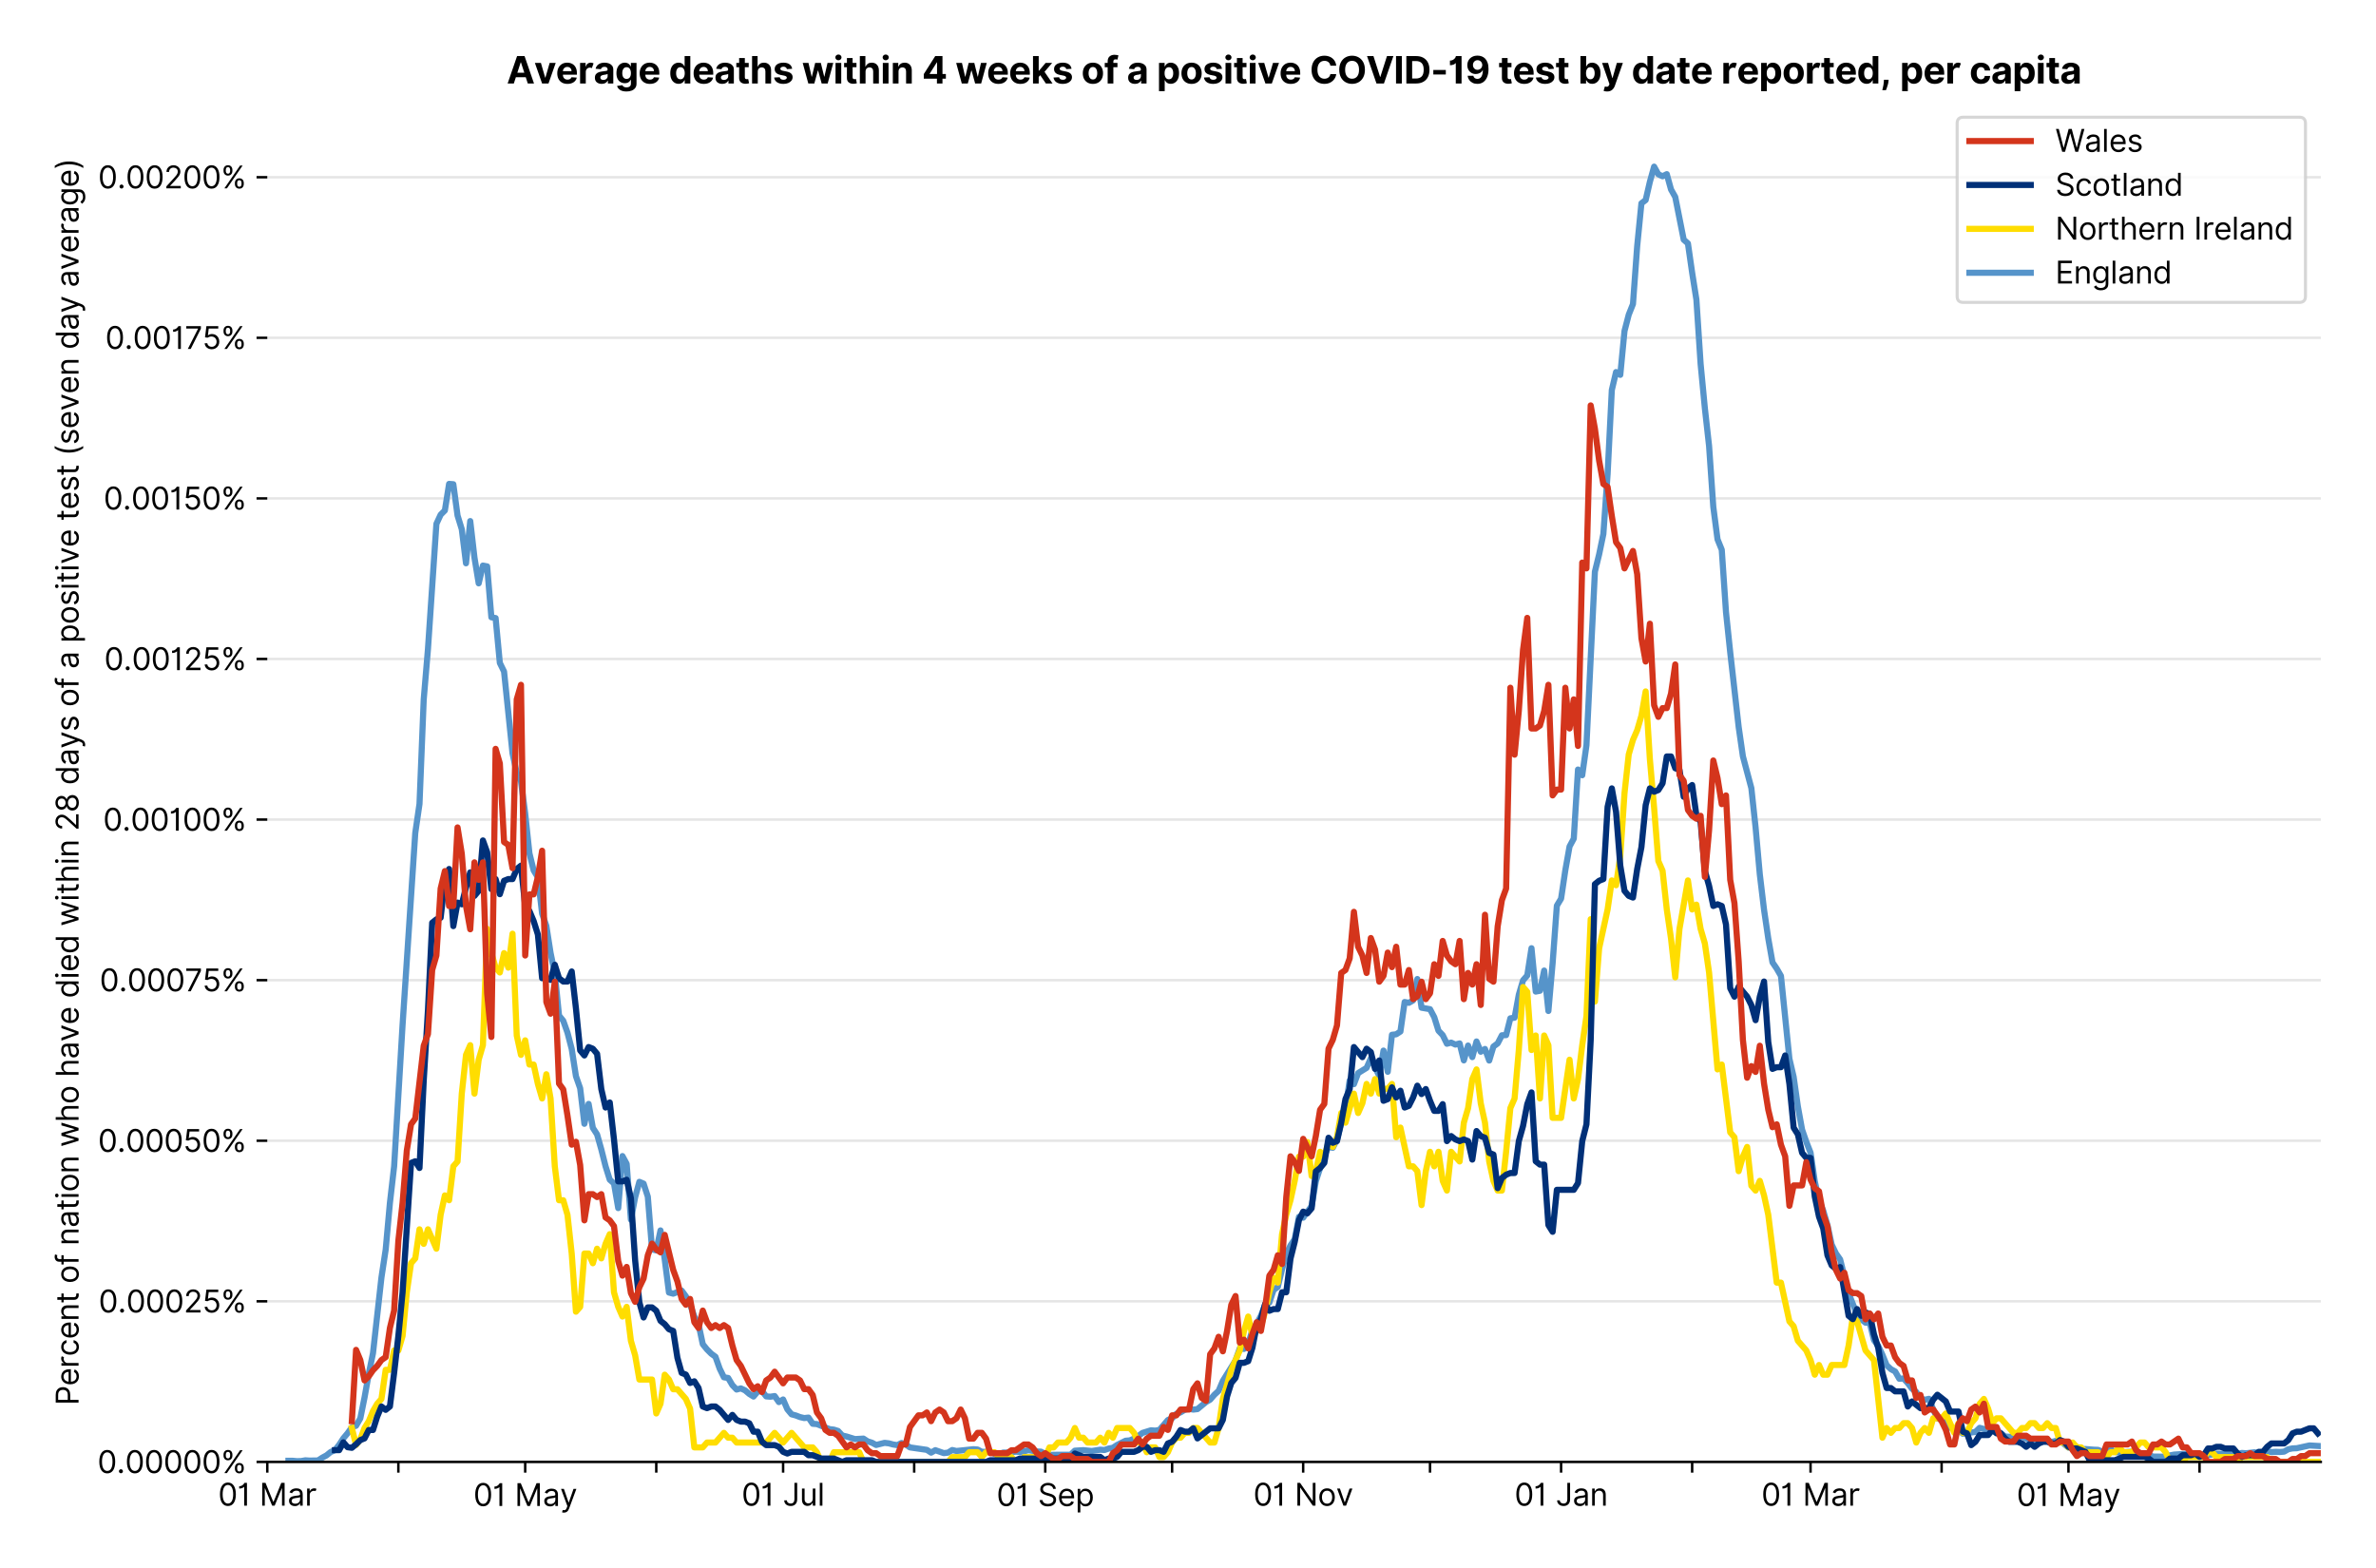<?xml version="1.0" encoding="utf-8" standalone="no"?>
<!DOCTYPE svg PUBLIC "-//W3C//DTD SVG 1.1//EN"
  "http://www.w3.org/Graphics/SVG/1.1/DTD/svg11.dtd">
<svg version="1.1" viewBox="0 0 774.755 511.234" xmlns="http://www.w3.org/2000/svg" xmlns:xlink="http://www.w3.org/1999/xlink">
 <defs>
  <style type="text/css">*{stroke-linecap:butt;stroke-linejoin:round;}</style>
 </defs>
 <g id="figure_1">
  <g id="patch_1">
   <path d="M 0 511.234 
L 774.755 511.234 
L 774.755 0 
L 0 0 
z
" style="fill:#ffffff;"/>
  </g>
  <g id="axes_1">
   <g id="patch_2">
    <path d="M 87.155 476.745 
L 756.755 476.745 
L 756.755 33.225 
L 87.155 33.225 
z
" style="fill:#ffffff;"/>
   </g>
   <g id="matplotlib.axis_1">
    <g id="xtick_1">
     <g id="line2d_1">
      <defs>
       <path d="M 0 0 
L 0 3.5 
" id="m91a7daf7d8" style="stroke:#000000;stroke-width:0.8;"/>
      </defs>
      <g>
       <use style="stroke:#000000;stroke-width:0.8;" x="87.155" xlink:href="#m91a7daf7d8" y="476.745"/>
      </g>
     </g>
     <g id="text_1">
      <!-- 01 Mar -->
      <g transform="translate(71.118 491.018)scale(0.1 -0.1)">
       <defs>
        <path d="M 2000 -64 
Q 1230 -64 806 561 
Q 382 1186 382 2327 
Q 382 3459 809 4088 
Q 1236 4718 2000 4718 
Q 2764 4718 3191 4088 
Q 3618 3459 3618 2327 
Q 3618 1186 3194 561 
Q 2771 -64 2000 -64 
z
M 2000 436 
Q 2509 436 2791 927 
Q 3073 1418 3073 2327 
Q 3073 3234 2789 3730 
Q 2505 4227 2000 4227 
Q 1496 4227 1211 3730 
Q 927 3234 927 2327 
Q 927 1418 1210 927 
Q 1493 436 2000 436 
z
" id="Inter-Regular-30" transform="scale(0.016)"/>
        <path d="M 1973 4655 
L 1973 0 
L 1409 0 
L 1409 3836 
L 1373 3836 
Q 1341 3773 1209 3692 
Q 1077 3611 868 3551 
Q 659 3491 391 3491 
L 391 3964 
Q 661 3964 859 4061 
Q 1057 4159 1190 4291 
Q 1323 4423 1392 4529 
Q 1461 4636 1473 4655 
L 1973 4655 
z
" id="Inter-Regular-31" transform="scale(0.016)"/>
        <path id="Inter-Regular-20" transform="scale(0.016)"/>
        <path d="M 564 4655 
L 1236 4655 
L 2818 791 
L 2873 791 
L 4455 4655 
L 5127 4655 
L 5127 0 
L 4600 0 
L 4600 3536 
L 4555 3536 
L 3100 0 
L 2591 0 
L 1136 3536 
L 1091 3536 
L 1091 0 
L 564 0 
L 564 4655 
z
" id="Inter-Regular-4d" transform="scale(0.016)"/>
        <path d="M 1518 -82 
Q 1186 -82 916 44 
Q 646 170 486 410 
Q 327 650 327 991 
Q 327 1291 445 1478 
Q 564 1666 761 1773 
Q 959 1880 1199 1933 
Q 1439 1986 1682 2018 
Q 2000 2059 2199 2080 
Q 2398 2102 2490 2154 
Q 2582 2207 2582 2336 
L 2582 2355 
Q 2582 2691 2399 2877 
Q 2216 3064 1846 3064 
Q 1461 3064 1243 2895 
Q 1025 2727 936 2536 
L 427 2718 
Q 564 3036 792 3214 
Q 1021 3393 1292 3464 
Q 1564 3536 1827 3536 
Q 1996 3536 2215 3496 
Q 2434 3457 2640 3334 
Q 2846 3211 2982 2963 
Q 3118 2716 3118 2300 
L 3118 0 
L 2582 0 
L 2582 473 
L 2555 473 
Q 2500 359 2373 229 
Q 2246 100 2034 9 
Q 1823 -82 1518 -82 
z
M 1600 400 
Q 1918 400 2137 525 
Q 2357 650 2469 847 
Q 2582 1045 2582 1264 
L 2582 1755 
Q 2548 1714 2433 1681 
Q 2318 1648 2169 1624 
Q 2021 1600 1881 1583 
Q 1741 1566 1655 1555 
Q 1446 1527 1265 1467 
Q 1084 1407 974 1287 
Q 864 1168 864 964 
Q 864 684 1072 542 
Q 1280 400 1600 400 
z
" id="Inter-Regular-61" transform="scale(0.016)"/>
        <path d="M 491 0 
L 491 3491 
L 1009 3491 
L 1009 2964 
L 1046 2964 
Q 1139 3223 1389 3384 
Q 1639 3545 1955 3545 
Q 2100 3545 2209 3511 
Q 2318 3477 2400 3418 
L 2218 2964 
Q 2161 2993 2085 3010 
Q 2009 3027 1909 3027 
Q 1527 3027 1277 2794 
Q 1027 2561 1027 2209 
L 1027 0 
L 491 0 
z
" id="Inter-Regular-72" transform="scale(0.016)"/>
       </defs>
       <use xlink:href="#Inter-Regular-30"/>
       <use x="62.5" xlink:href="#Inter-Regular-31"/>
       <use x="106.676" xlink:href="#Inter-Regular-20"/>
       <use x="134.801" xlink:href="#Inter-Regular-4d"/>
       <use x="225.994" xlink:href="#Inter-Regular-61"/>
       <use x="282.386" xlink:href="#Inter-Regular-72"/>
      </g>
     </g>
    </g>
    <g id="xtick_2">
     <g id="line2d_2">
      <g>
       <use style="stroke:#000000;stroke-width:0.8;" x="129.894" xlink:href="#m91a7daf7d8" y="476.745"/>
      </g>
     </g>
    </g>
    <g id="xtick_3">
     <g id="line2d_3">
      <g>
       <use style="stroke:#000000;stroke-width:0.8;" x="171.254" xlink:href="#m91a7daf7d8" y="476.745"/>
      </g>
     </g>
     <g id="text_2">
      <!-- 01 May -->
      <g transform="translate(154.351 491.117)scale(0.1 -0.1)">
       <defs>
        <path d="M 818 -1355 
Q 682 -1355 575 -1333 
Q 468 -1311 427 -1291 
L 564 -818 
Q 857 -893 1053 -814 
Q 1250 -736 1391 -345 
L 1509 -18 
L 218 3491 
L 800 3491 
L 1764 709 
L 1800 709 
L 2764 3491 
L 3346 3491 
L 1846 -564 
Q 1550 -1355 818 -1355 
z
" id="Inter-Regular-79" transform="scale(0.016)"/>
       </defs>
       <use xlink:href="#Inter-Regular-30"/>
       <use x="62.5" xlink:href="#Inter-Regular-31"/>
       <use x="106.676" xlink:href="#Inter-Regular-20"/>
       <use x="134.801" xlink:href="#Inter-Regular-4d"/>
       <use x="225.994" xlink:href="#Inter-Regular-61"/>
       <use x="282.386" xlink:href="#Inter-Regular-79"/>
      </g>
     </g>
    </g>
    <g id="xtick_4">
     <g id="line2d_4">
      <g>
       <use style="stroke:#000000;stroke-width:0.8;" x="213.994" xlink:href="#m91a7daf7d8" y="476.745"/>
      </g>
     </g>
    </g>
    <g id="xtick_5">
     <g id="line2d_5">
      <g>
       <use style="stroke:#000000;stroke-width:0.8;" x="255.354" xlink:href="#m91a7daf7d8" y="476.745"/>
      </g>
     </g>
     <g id="text_3">
      <!-- 01 Jul -->
      <g transform="translate(241.81 491.018)scale(0.1 -0.1)">
       <defs>
        <path d="M 2346 4655 
L 2909 4655 
L 2909 1327 
Q 2909 657 2549 296 
Q 2189 -64 1582 -64 
Q 1200 -64 902 76 
Q 605 216 434 475 
Q 264 734 264 1091 
L 818 1091 
Q 818 795 1034 615 
Q 1250 436 1582 436 
Q 1948 436 2147 664 
Q 2346 893 2346 1327 
L 2346 4655 
z
" id="Inter-Regular-4a" transform="scale(0.016)"/>
        <path d="M 2691 1427 
L 2691 3491 
L 3227 3491 
L 3227 0 
L 2691 0 
L 2691 591 
L 2655 591 
Q 2532 325 2273 140 
Q 2014 -45 1618 -45 
Q 1127 -45 809 280 
Q 491 605 491 1273 
L 491 3491 
L 1027 3491 
L 1027 1309 
Q 1027 927 1242 700 
Q 1457 473 1791 473 
Q 1991 473 2199 575 
Q 2407 677 2549 888 
Q 2691 1100 2691 1427 
z
" id="Inter-Regular-75" transform="scale(0.016)"/>
        <path d="M 1027 4655 
L 1027 0 
L 491 0 
L 491 4655 
L 1027 4655 
z
" id="Inter-Regular-6c" transform="scale(0.016)"/>
       </defs>
       <use xlink:href="#Inter-Regular-30"/>
       <use x="62.5" xlink:href="#Inter-Regular-31"/>
       <use x="106.676" xlink:href="#Inter-Regular-20"/>
       <use x="134.801" xlink:href="#Inter-Regular-4a"/>
       <use x="189.063" xlink:href="#Inter-Regular-75"/>
       <use x="247.159" xlink:href="#Inter-Regular-6c"/>
      </g>
     </g>
    </g>
    <g id="xtick_6">
     <g id="line2d_6">
      <g>
       <use style="stroke:#000000;stroke-width:0.8;" x="298.093" xlink:href="#m91a7daf7d8" y="476.745"/>
      </g>
     </g>
    </g>
    <g id="xtick_7">
     <g id="line2d_7">
      <g>
       <use style="stroke:#000000;stroke-width:0.8;" x="340.833" xlink:href="#m91a7daf7d8" y="476.745"/>
      </g>
     </g>
     <g id="text_4">
      <!-- 01 Sep -->
      <g transform="translate(324.945 491.117)scale(0.1 -0.1)">
       <defs>
        <path d="M 3109 3491 
Q 3068 3836 2777 4027 
Q 2486 4218 2064 4218 
Q 1600 4218 1318 3999 
Q 1036 3780 1036 3445 
Q 1036 3195 1189 3042 
Q 1343 2889 1553 2803 
Q 1764 2718 1936 2673 
L 2409 2545 
Q 2591 2498 2815 2414 
Q 3039 2330 3244 2185 
Q 3450 2041 3584 1816 
Q 3718 1591 3718 1264 
Q 3718 886 3521 581 
Q 3325 277 2949 97 
Q 2573 -82 2036 -82 
Q 1286 -82 845 272 
Q 405 627 364 1200 
L 946 1200 
Q 968 936 1124 764 
Q 1280 593 1519 510 
Q 1759 427 2036 427 
Q 2359 427 2616 533 
Q 2873 639 3023 828 
Q 3173 1018 3173 1273 
Q 3173 1505 3043 1650 
Q 2914 1795 2702 1886 
Q 2491 1977 2246 2045 
L 1673 2209 
Q 1127 2366 809 2657 
Q 491 2948 491 3418 
Q 491 3809 703 4101 
Q 916 4393 1276 4555 
Q 1636 4718 2082 4718 
Q 2532 4718 2882 4558 
Q 3232 4398 3437 4120 
Q 3643 3843 3655 3491 
L 3109 3491 
z
" id="Inter-Regular-53" transform="scale(0.016)"/>
        <path d="M 1955 -73 
Q 1450 -73 1085 151 
Q 721 375 524 778 
Q 327 1182 327 1718 
Q 327 2255 524 2665 
Q 721 3075 1074 3305 
Q 1427 3536 1900 3536 
Q 2173 3536 2439 3445 
Q 2705 3355 2923 3151 
Q 3141 2948 3270 2614 
Q 3400 2280 3400 1791 
L 3400 1564 
L 866 1564 
Q 884 1005 1183 707 
Q 1482 409 1955 409 
Q 2271 409 2498 545 
Q 2725 682 2827 955 
L 3346 809 
Q 3223 414 2854 170 
Q 2486 -73 1955 -73 
z
M 866 2027 
L 2855 2027 
Q 2855 2470 2595 2762 
Q 2336 3055 1900 3055 
Q 1593 3055 1368 2911 
Q 1143 2768 1013 2533 
Q 884 2298 866 2027 
z
" id="Inter-Regular-65" transform="scale(0.016)"/>
        <path d="M 491 -1309 
L 491 3491 
L 1009 3491 
L 1009 2936 
L 1073 2936 
Q 1132 3027 1237 3169 
Q 1343 3311 1542 3423 
Q 1741 3536 2082 3536 
Q 2523 3536 2859 3315 
Q 3196 3095 3384 2690 
Q 3573 2286 3573 1736 
Q 3573 1182 3384 776 
Q 3196 370 2861 148 
Q 2527 -73 2091 -73 
Q 1755 -73 1552 39 
Q 1350 152 1241 296 
Q 1132 441 1073 536 
L 1027 536 
L 1027 -1309 
L 491 -1309 
z
M 1018 1745 
Q 1018 1152 1276 780 
Q 1534 409 2018 409 
Q 2355 409 2581 587 
Q 2807 766 2921 1069 
Q 3036 1373 3036 1745 
Q 3036 2114 2923 2410 
Q 2811 2707 2585 2881 
Q 2359 3055 2018 3055 
Q 1527 3055 1272 2693 
Q 1018 2332 1018 1745 
z
" id="Inter-Regular-70" transform="scale(0.016)"/>
       </defs>
       <use xlink:href="#Inter-Regular-30"/>
       <use x="62.5" xlink:href="#Inter-Regular-31"/>
       <use x="106.676" xlink:href="#Inter-Regular-20"/>
       <use x="134.801" xlink:href="#Inter-Regular-53"/>
       <use x="198.58" xlink:href="#Inter-Regular-65"/>
       <use x="256.818" xlink:href="#Inter-Regular-70"/>
      </g>
     </g>
    </g>
    <g id="xtick_8">
     <g id="line2d_8">
      <g>
       <use style="stroke:#000000;stroke-width:0.8;" x="382.193" xlink:href="#m91a7daf7d8" y="476.745"/>
      </g>
     </g>
    </g>
    <g id="xtick_9">
     <g id="line2d_9">
      <g>
       <use style="stroke:#000000;stroke-width:0.8;" x="424.932" xlink:href="#m91a7daf7d8" y="476.745"/>
      </g>
     </g>
     <g id="text_5">
      <!-- 01 Nov -->
      <g transform="translate(408.661 491.018)scale(0.1 -0.1)">
       <defs>
        <path d="M 4255 4655 
L 4255 0 
L 3709 0 
L 1173 3655 
L 1127 3655 
L 1127 0 
L 564 0 
L 564 4655 
L 1109 4655 
L 3655 991 
L 3700 991 
L 3700 4655 
L 4255 4655 
z
" id="Inter-Regular-4e" transform="scale(0.016)"/>
        <path d="M 1909 -73 
Q 1436 -73 1080 152 
Q 725 377 526 781 
Q 327 1186 327 1727 
Q 327 2273 526 2679 
Q 725 3086 1080 3311 
Q 1436 3536 1909 3536 
Q 2382 3536 2737 3311 
Q 3093 3086 3292 2679 
Q 3491 2273 3491 1727 
Q 3491 1186 3292 781 
Q 3093 377 2737 152 
Q 2382 -73 1909 -73 
z
M 1909 409 
Q 2268 409 2500 593 
Q 2732 777 2843 1077 
Q 2955 1377 2955 1727 
Q 2955 2077 2843 2379 
Q 2732 2682 2500 2868 
Q 2268 3055 1909 3055 
Q 1550 3055 1318 2868 
Q 1086 2682 975 2379 
Q 864 2077 864 1727 
Q 864 1377 975 1077 
Q 1086 777 1318 593 
Q 1550 409 1909 409 
z
" id="Inter-Regular-6f" transform="scale(0.016)"/>
        <path d="M 3346 3491 
L 2055 0 
L 1509 0 
L 218 3491 
L 800 3491 
L 1764 709 
L 1800 709 
L 2764 3491 
L 3346 3491 
z
" id="Inter-Regular-76" transform="scale(0.016)"/>
       </defs>
       <use xlink:href="#Inter-Regular-30"/>
       <use x="62.5" xlink:href="#Inter-Regular-31"/>
       <use x="106.676" xlink:href="#Inter-Regular-20"/>
       <use x="134.801" xlink:href="#Inter-Regular-4e"/>
       <use x="210.085" xlink:href="#Inter-Regular-6f"/>
       <use x="269.744" xlink:href="#Inter-Regular-76"/>
      </g>
     </g>
    </g>
    <g id="xtick_10">
     <g id="line2d_10">
      <g>
       <use style="stroke:#000000;stroke-width:0.8;" x="466.293" xlink:href="#m91a7daf7d8" y="476.745"/>
      </g>
     </g>
    </g>
    <g id="xtick_11">
     <g id="line2d_11">
      <g>
       <use style="stroke:#000000;stroke-width:0.8;" x="509.032" xlink:href="#m91a7daf7d8" y="476.745"/>
      </g>
     </g>
     <g id="text_6">
      <!-- 01 Jan -->
      <g transform="translate(493.833 491.018)scale(0.1 -0.1)">
       <defs>
        <path d="M 1027 2100 
L 1027 0 
L 491 0 
L 491 3491 
L 1009 3491 
L 1009 2945 
L 1055 2945 
Q 1177 3211 1427 3373 
Q 1677 3536 2073 3536 
Q 2602 3536 2928 3211 
Q 3255 2886 3255 2218 
L 3255 0 
L 2718 0 
L 2718 2182 
Q 2718 2593 2504 2824 
Q 2291 3055 1918 3055 
Q 1534 3055 1280 2806 
Q 1027 2557 1027 2100 
z
" id="Inter-Regular-6e" transform="scale(0.016)"/>
       </defs>
       <use xlink:href="#Inter-Regular-30"/>
       <use x="62.5" xlink:href="#Inter-Regular-31"/>
       <use x="106.676" xlink:href="#Inter-Regular-20"/>
       <use x="134.801" xlink:href="#Inter-Regular-4a"/>
       <use x="189.063" xlink:href="#Inter-Regular-61"/>
       <use x="245.455" xlink:href="#Inter-Regular-6e"/>
      </g>
     </g>
    </g>
    <g id="xtick_12">
     <g id="line2d_12">
      <g>
       <use style="stroke:#000000;stroke-width:0.8;" x="551.771" xlink:href="#m91a7daf7d8" y="476.745"/>
      </g>
     </g>
    </g>
    <g id="xtick_13">
     <g id="line2d_13">
      <g>
       <use style="stroke:#000000;stroke-width:0.8;" x="590.375" xlink:href="#m91a7daf7d8" y="476.745"/>
      </g>
     </g>
     <g id="text_7">
      <!-- 01 Mar -->
      <g transform="translate(574.338 491.018)scale(0.1 -0.1)">
       <use xlink:href="#Inter-Regular-30"/>
       <use x="62.5" xlink:href="#Inter-Regular-31"/>
       <use x="106.676" xlink:href="#Inter-Regular-20"/>
       <use x="134.801" xlink:href="#Inter-Regular-4d"/>
       <use x="225.994" xlink:href="#Inter-Regular-61"/>
       <use x="282.386" xlink:href="#Inter-Regular-72"/>
      </g>
     </g>
    </g>
    <g id="xtick_14">
     <g id="line2d_14">
      <g>
       <use style="stroke:#000000;stroke-width:0.8;" x="633.114" xlink:href="#m91a7daf7d8" y="476.745"/>
      </g>
     </g>
    </g>
    <g id="xtick_15">
     <g id="line2d_15">
      <g>
       <use style="stroke:#000000;stroke-width:0.8;" x="674.474" xlink:href="#m91a7daf7d8" y="476.745"/>
      </g>
     </g>
     <g id="text_8">
      <!-- 01 May -->
      <g transform="translate(657.571 491.117)scale(0.1 -0.1)">
       <use xlink:href="#Inter-Regular-30"/>
       <use x="62.5" xlink:href="#Inter-Regular-31"/>
       <use x="106.676" xlink:href="#Inter-Regular-20"/>
       <use x="134.801" xlink:href="#Inter-Regular-4d"/>
       <use x="225.994" xlink:href="#Inter-Regular-61"/>
       <use x="282.386" xlink:href="#Inter-Regular-79"/>
      </g>
     </g>
    </g>
    <g id="xtick_16">
     <g id="line2d_16">
      <g>
       <use style="stroke:#000000;stroke-width:0.8;" x="717.214" xlink:href="#m91a7daf7d8" y="476.745"/>
      </g>
     </g>
    </g>
   </g>
   <g id="matplotlib.axis_2">
    <g id="ytick_1">
     <g id="line2d_17">
      <path clip-path="url(#pd8e5c9d3cf)" d="M 87.155 476.745 
L 756.755 476.745 
" style="fill:none;stroke:#e5e5e5;stroke-linecap:square;stroke-width:0.8;"/>
     </g>
     <g id="line2d_18">
      <defs>
       <path d="M 0 0 
L -3.5 0 
" id="m94f0e82cff" style="stroke:#000000;stroke-width:0.8;"/>
      </defs>
      <g>
       <use style="stroke:#000000;stroke-width:0.8;" x="87.155" xlink:href="#m94f0e82cff" y="476.745"/>
      </g>
     </g>
     <g id="text_9">
      <!-- 0.00000% -->
      <g transform="translate(31.773 480.382)scale(0.1 -0.1)">
       <defs>
        <path d="M 882 -36 
Q 714 -36 593 84 
Q 473 205 473 373 
Q 473 541 593 661 
Q 714 782 882 782 
Q 1050 782 1170 661 
Q 1291 541 1291 373 
Q 1291 205 1170 84 
Q 1050 -36 882 -36 
z
" id="Inter-Regular-2e" transform="scale(0.016)"/>
        <path d="M 2855 873 
L 2855 1118 
Q 2855 1373 2960 1585 
Q 3066 1798 3269 1926 
Q 3473 2055 3764 2055 
Q 4059 2055 4259 1926 
Q 4459 1798 4561 1585 
Q 4664 1373 4664 1118 
L 4664 873 
Q 4664 618 4560 405 
Q 4457 193 4256 64 
Q 4055 -64 3764 -64 
Q 3468 -64 3266 64 
Q 3064 193 2959 405 
Q 2855 618 2855 873 
z
M 536 3536 
L 536 3782 
Q 536 4036 642 4248 
Q 748 4461 951 4589 
Q 1155 4718 1446 4718 
Q 1741 4718 1941 4589 
Q 2141 4461 2243 4248 
Q 2346 4036 2346 3782 
L 2346 3536 
Q 2346 3282 2242 3069 
Q 2139 2857 1937 2728 
Q 1736 2600 1446 2600 
Q 1150 2600 948 2728 
Q 746 2857 641 3069 
Q 536 3282 536 3536 
z
M 709 0 
L 3909 4655 
L 4427 4655 
L 1227 0 
L 709 0 
z
M 3318 1118 
L 3318 873 
Q 3318 661 3418 494 
Q 3518 327 3764 327 
Q 4002 327 4101 494 
Q 4200 661 4200 873 
L 4200 1118 
Q 4200 1330 4104 1497 
Q 4009 1664 3764 1664 
Q 3525 1664 3421 1497 
Q 3318 1330 3318 1118 
z
M 1000 3782 
L 1000 3536 
Q 1000 3325 1100 3158 
Q 1200 2991 1446 2991 
Q 1684 2991 1783 3158 
Q 1882 3325 1882 3536 
L 1882 3782 
Q 1882 3993 1786 4160 
Q 1691 4327 1446 4327 
Q 1207 4327 1103 4160 
Q 1000 3993 1000 3782 
z
" id="Inter-Regular-25" transform="scale(0.016)"/>
       </defs>
       <use xlink:href="#Inter-Regular-30"/>
       <use x="62.5" xlink:href="#Inter-Regular-2e"/>
       <use x="90.057" xlink:href="#Inter-Regular-30"/>
       <use x="152.557" xlink:href="#Inter-Regular-30"/>
       <use x="215.057" xlink:href="#Inter-Regular-30"/>
       <use x="277.557" xlink:href="#Inter-Regular-30"/>
       <use x="340.057" xlink:href="#Inter-Regular-30"/>
       <use x="402.557" xlink:href="#Inter-Regular-25"/>
      </g>
     </g>
    </g>
    <g id="ytick_2">
     <g id="line2d_19">
      <path clip-path="url(#pd8e5c9d3cf)" d="M 87.155 424.376 
L 756.755 424.376 
" style="fill:none;stroke:#e5e5e5;stroke-linecap:square;stroke-width:0.8;"/>
     </g>
     <g id="line2d_20">
      <g>
       <use style="stroke:#000000;stroke-width:0.8;" x="87.155" xlink:href="#m94f0e82cff" y="424.376"/>
      </g>
     </g>
     <g id="text_10">
      <!-- 0.00025% -->
      <g transform="translate(32.142 428.013)scale(0.1 -0.1)">
       <defs>
        <path d="M 482 0 
L 482 409 
L 2018 2091 
Q 2289 2386 2464 2605 
Q 2639 2825 2724 3019 
Q 2809 3214 2809 3427 
Q 2809 3795 2553 4011 
Q 2298 4227 1918 4227 
Q 1514 4227 1275 3985 
Q 1036 3743 1036 3345 
L 500 3345 
Q 500 3755 688 4064 
Q 877 4373 1203 4545 
Q 1530 4718 1936 4718 
Q 2346 4718 2661 4545 
Q 2977 4373 3156 4079 
Q 3336 3786 3336 3427 
Q 3336 3170 3244 2926 
Q 3152 2682 2926 2383 
Q 2700 2084 2300 1655 
L 1255 536 
L 1255 500 
L 3418 500 
L 3418 0 
L 482 0 
z
" id="Inter-Regular-32" transform="scale(0.016)"/>
        <path d="M 1936 -64 
Q 1536 -64 1216 95 
Q 896 255 702 532 
Q 509 809 491 1164 
L 1036 1164 
Q 1068 848 1324 642 
Q 1580 436 1936 436 
Q 2223 436 2447 570 
Q 2671 705 2799 940 
Q 2927 1175 2927 1473 
Q 2927 1777 2794 2017 
Q 2661 2257 2429 2395 
Q 2198 2534 1900 2536 
Q 1686 2539 1461 2472 
Q 1236 2405 1091 2300 
L 564 2364 
L 846 4655 
L 3264 4655 
L 3264 4155 
L 1318 4155 
L 1155 2782 
L 1182 2782 
Q 1325 2895 1541 2970 
Q 1757 3045 1991 3045 
Q 2418 3045 2753 2842 
Q 3089 2639 3281 2286 
Q 3473 1934 3473 1482 
Q 3473 1036 3274 687 
Q 3075 339 2727 137 
Q 2380 -64 1936 -64 
z
" id="Inter-Regular-35" transform="scale(0.016)"/>
       </defs>
       <use xlink:href="#Inter-Regular-30"/>
       <use x="62.5" xlink:href="#Inter-Regular-2e"/>
       <use x="90.057" xlink:href="#Inter-Regular-30"/>
       <use x="152.557" xlink:href="#Inter-Regular-30"/>
       <use x="215.057" xlink:href="#Inter-Regular-30"/>
       <use x="277.557" xlink:href="#Inter-Regular-32"/>
       <use x="338.068" xlink:href="#Inter-Regular-35"/>
       <use x="398.864" xlink:href="#Inter-Regular-25"/>
      </g>
     </g>
    </g>
    <g id="ytick_3">
     <g id="line2d_21">
      <path clip-path="url(#pd8e5c9d3cf)" d="M 87.155 372.007 
L 756.755 372.007 
" style="fill:none;stroke:#e5e5e5;stroke-linecap:square;stroke-width:0.8;"/>
     </g>
     <g id="line2d_22">
      <g>
       <use style="stroke:#000000;stroke-width:0.8;" x="87.155" xlink:href="#m94f0e82cff" y="372.007"/>
      </g>
     </g>
     <g id="text_11">
      <!-- 0.00050% -->
      <g transform="translate(31.944 375.643)scale(0.1 -0.1)">
       <use xlink:href="#Inter-Regular-30"/>
       <use x="62.5" xlink:href="#Inter-Regular-2e"/>
       <use x="90.057" xlink:href="#Inter-Regular-30"/>
       <use x="152.557" xlink:href="#Inter-Regular-30"/>
       <use x="215.057" xlink:href="#Inter-Regular-30"/>
       <use x="277.557" xlink:href="#Inter-Regular-35"/>
       <use x="338.352" xlink:href="#Inter-Regular-30"/>
       <use x="400.852" xlink:href="#Inter-Regular-25"/>
      </g>
     </g>
    </g>
    <g id="ytick_4">
     <g id="line2d_23">
      <path clip-path="url(#pd8e5c9d3cf)" d="M 87.155 319.637 
L 756.755 319.637 
" style="fill:none;stroke:#e5e5e5;stroke-linecap:square;stroke-width:0.8;"/>
     </g>
     <g id="line2d_24">
      <g>
       <use style="stroke:#000000;stroke-width:0.8;" x="87.155" xlink:href="#m94f0e82cff" y="319.637"/>
      </g>
     </g>
     <g id="text_12">
      <!-- 0.00075% -->
      <g transform="translate(32.483 323.274)scale(0.1 -0.1)">
       <defs>
        <path d="M 627 0 
L 2709 4118 
L 2709 4155 
L 309 4155 
L 309 4655 
L 3291 4655 
L 3291 4127 
L 1218 0 
L 627 0 
z
" id="Inter-Regular-37" transform="scale(0.016)"/>
       </defs>
       <use xlink:href="#Inter-Regular-30"/>
       <use x="62.5" xlink:href="#Inter-Regular-2e"/>
       <use x="90.057" xlink:href="#Inter-Regular-30"/>
       <use x="152.557" xlink:href="#Inter-Regular-30"/>
       <use x="215.057" xlink:href="#Inter-Regular-30"/>
       <use x="277.557" xlink:href="#Inter-Regular-37"/>
       <use x="334.659" xlink:href="#Inter-Regular-35"/>
       <use x="395.455" xlink:href="#Inter-Regular-25"/>
      </g>
     </g>
    </g>
    <g id="ytick_5">
     <g id="line2d_25">
      <path clip-path="url(#pd8e5c9d3cf)" d="M 87.155 267.268 
L 756.755 267.268 
" style="fill:none;stroke:#e5e5e5;stroke-linecap:square;stroke-width:0.8;"/>
     </g>
     <g id="line2d_26">
      <g>
       <use style="stroke:#000000;stroke-width:0.8;" x="87.155" xlink:href="#m94f0e82cff" y="267.268"/>
      </g>
     </g>
     <g id="text_13">
      <!-- 0.00100% -->
      <g transform="translate(33.606 270.905)scale(0.1 -0.1)">
       <use xlink:href="#Inter-Regular-30"/>
       <use x="62.5" xlink:href="#Inter-Regular-2e"/>
       <use x="90.057" xlink:href="#Inter-Regular-30"/>
       <use x="152.557" xlink:href="#Inter-Regular-30"/>
       <use x="215.057" xlink:href="#Inter-Regular-31"/>
       <use x="259.233" xlink:href="#Inter-Regular-30"/>
       <use x="321.733" xlink:href="#Inter-Regular-30"/>
       <use x="384.233" xlink:href="#Inter-Regular-25"/>
      </g>
     </g>
    </g>
    <g id="ytick_6">
     <g id="line2d_27">
      <path clip-path="url(#pd8e5c9d3cf)" d="M 87.155 214.899 
L 756.755 214.899 
" style="fill:none;stroke:#e5e5e5;stroke-linecap:square;stroke-width:0.8;"/>
     </g>
     <g id="line2d_28">
      <g>
       <use style="stroke:#000000;stroke-width:0.8;" x="87.155" xlink:href="#m94f0e82cff" y="214.899"/>
      </g>
     </g>
     <g id="text_14">
      <!-- 0.00125% -->
      <g transform="translate(33.975 218.536)scale(0.1 -0.1)">
       <use xlink:href="#Inter-Regular-30"/>
       <use x="62.5" xlink:href="#Inter-Regular-2e"/>
       <use x="90.057" xlink:href="#Inter-Regular-30"/>
       <use x="152.557" xlink:href="#Inter-Regular-30"/>
       <use x="215.057" xlink:href="#Inter-Regular-31"/>
       <use x="259.233" xlink:href="#Inter-Regular-32"/>
       <use x="319.744" xlink:href="#Inter-Regular-35"/>
       <use x="380.54" xlink:href="#Inter-Regular-25"/>
      </g>
     </g>
    </g>
    <g id="ytick_7">
     <g id="line2d_29">
      <path clip-path="url(#pd8e5c9d3cf)" d="M 87.155 162.53 
L 756.755 162.53 
" style="fill:none;stroke:#e5e5e5;stroke-linecap:square;stroke-width:0.8;"/>
     </g>
     <g id="line2d_30">
      <g>
       <use style="stroke:#000000;stroke-width:0.8;" x="87.155" xlink:href="#m94f0e82cff" y="162.53"/>
      </g>
     </g>
     <g id="text_15">
      <!-- 0.00150% -->
      <g transform="translate(33.777 166.167)scale(0.1 -0.1)">
       <use xlink:href="#Inter-Regular-30"/>
       <use x="62.5" xlink:href="#Inter-Regular-2e"/>
       <use x="90.057" xlink:href="#Inter-Regular-30"/>
       <use x="152.557" xlink:href="#Inter-Regular-30"/>
       <use x="215.057" xlink:href="#Inter-Regular-31"/>
       <use x="259.233" xlink:href="#Inter-Regular-35"/>
       <use x="320.028" xlink:href="#Inter-Regular-30"/>
       <use x="382.529" xlink:href="#Inter-Regular-25"/>
      </g>
     </g>
    </g>
    <g id="ytick_8">
     <g id="line2d_31">
      <path clip-path="url(#pd8e5c9d3cf)" d="M 87.155 110.161 
L 756.755 110.161 
" style="fill:none;stroke:#e5e5e5;stroke-linecap:square;stroke-width:0.8;"/>
     </g>
     <g id="line2d_32">
      <g>
       <use style="stroke:#000000;stroke-width:0.8;" x="87.155" xlink:href="#m94f0e82cff" y="110.161"/>
      </g>
     </g>
     <g id="text_16">
      <!-- 0.00175% -->
      <g transform="translate(34.316 113.797)scale(0.1 -0.1)">
       <use xlink:href="#Inter-Regular-30"/>
       <use x="62.5" xlink:href="#Inter-Regular-2e"/>
       <use x="90.057" xlink:href="#Inter-Regular-30"/>
       <use x="152.557" xlink:href="#Inter-Regular-30"/>
       <use x="215.057" xlink:href="#Inter-Regular-31"/>
       <use x="259.233" xlink:href="#Inter-Regular-37"/>
       <use x="316.335" xlink:href="#Inter-Regular-35"/>
       <use x="377.131" xlink:href="#Inter-Regular-25"/>
      </g>
     </g>
    </g>
    <g id="ytick_9">
     <g id="line2d_33">
      <path clip-path="url(#pd8e5c9d3cf)" d="M 87.155 57.791 
L 756.755 57.791 
" style="fill:none;stroke:#e5e5e5;stroke-linecap:square;stroke-width:0.8;"/>
     </g>
     <g id="line2d_34">
      <g>
       <use style="stroke:#000000;stroke-width:0.8;" x="87.155" xlink:href="#m94f0e82cff" y="57.791"/>
      </g>
     </g>
     <g id="text_17">
      <!-- 0.00200% -->
      <g transform="translate(31.972 61.428)scale(0.1 -0.1)">
       <use xlink:href="#Inter-Regular-30"/>
       <use x="62.5" xlink:href="#Inter-Regular-2e"/>
       <use x="90.057" xlink:href="#Inter-Regular-30"/>
       <use x="152.557" xlink:href="#Inter-Regular-30"/>
       <use x="215.057" xlink:href="#Inter-Regular-32"/>
       <use x="275.568" xlink:href="#Inter-Regular-30"/>
       <use x="338.068" xlink:href="#Inter-Regular-30"/>
       <use x="400.568" xlink:href="#Inter-Regular-25"/>
      </g>
     </g>
    </g>
    <g id="text_18">
     <!-- Percent of nation who have died within 28 days of a positive test (seven day average) -->
     <g transform="translate(25.614 458.305)rotate(-90)scale(0.1 -0.1)">
      <defs>
       <path d="M 564 0 
L 564 4655 
L 2136 4655 
Q 2684 4655 3033 4458 
Q 3382 4261 3550 3927 
Q 3718 3593 3718 3182 
Q 3718 2770 3551 2434 
Q 3384 2098 3036 1899 
Q 2689 1700 2146 1700 
L 1127 1700 
L 1127 0 
L 564 0 
z
M 1127 2200 
L 2127 2200 
Q 2689 2200 2926 2482 
Q 3164 2764 3164 3182 
Q 3164 3602 2925 3878 
Q 2686 4155 2118 4155 
L 1127 4155 
L 1127 2200 
z
" id="Inter-Regular-50" transform="scale(0.016)"/>
       <path d="M 1909 -73 
Q 1418 -73 1063 159 
Q 709 391 518 798 
Q 327 1205 327 1727 
Q 327 2259 524 2667 
Q 721 3075 1074 3305 
Q 1427 3536 1900 3536 
Q 2268 3536 2563 3400 
Q 2859 3264 3047 3018 
Q 3236 2773 3282 2445 
L 2746 2445 
Q 2684 2684 2474 2869 
Q 2264 3055 1909 3055 
Q 1439 3055 1151 2697 
Q 864 2339 864 1745 
Q 864 1139 1148 774 
Q 1432 409 1909 409 
Q 2223 409 2447 570 
Q 2671 732 2746 1018 
L 3282 1018 
Q 3236 709 3058 462 
Q 2880 216 2588 71 
Q 2296 -73 1909 -73 
z
" id="Inter-Regular-63" transform="scale(0.016)"/>
       <path d="M 2009 3491 
L 2009 3036 
L 1264 3036 
L 1264 1000 
Q 1264 773 1331 660 
Q 1398 548 1503 510 
Q 1609 473 1727 473 
Q 1816 473 1873 483 
Q 1930 493 1964 500 
L 2073 18 
Q 2018 -2 1920 -23 
Q 1823 -45 1673 -45 
Q 1446 -45 1228 52 
Q 1011 150 869 350 
Q 727 550 727 855 
L 727 3036 
L 200 3036 
L 200 3491 
L 727 3491 
L 727 4327 
L 1264 4327 
L 1264 3491 
L 2009 3491 
z
" id="Inter-Regular-74" transform="scale(0.016)"/>
       <path d="M 2046 3491 
L 2046 3036 
L 1264 3036 
L 1264 0 
L 727 0 
L 727 3036 
L 164 3036 
L 164 3491 
L 727 3491 
L 727 3973 
Q 727 4273 868 4473 
Q 1009 4673 1234 4773 
Q 1459 4873 1709 4873 
Q 1907 4873 2032 4841 
Q 2157 4809 2218 4782 
L 2064 4318 
Q 2023 4332 1951 4352 
Q 1880 4373 1764 4373 
Q 1498 4373 1381 4239 
Q 1264 4105 1264 3845 
L 1264 3491 
L 2046 3491 
z
" id="Inter-Regular-66" transform="scale(0.016)"/>
       <path d="M 491 0 
L 491 3491 
L 1027 3491 
L 1027 0 
L 491 0 
z
M 764 4073 
Q 607 4073 494 4179 
Q 382 4286 382 4436 
Q 382 4586 494 4693 
Q 607 4800 764 4800 
Q 921 4800 1033 4693 
Q 1146 4586 1146 4436 
Q 1146 4286 1033 4179 
Q 921 4073 764 4073 
z
" id="Inter-Regular-69" transform="scale(0.016)"/>
       <path d="M 1282 0 
L 218 3491 
L 782 3491 
L 1536 818 
L 1573 818 
L 2318 3491 
L 2891 3491 
L 3627 827 
L 3664 827 
L 4418 3491 
L 4982 3491 
L 3918 0 
L 3391 0 
L 2627 2682 
L 2573 2682 
L 1809 0 
L 1282 0 
z
" id="Inter-Regular-77" transform="scale(0.016)"/>
       <path d="M 1027 2100 
L 1027 0 
L 491 0 
L 491 4655 
L 1027 4655 
L 1027 2945 
L 1073 2945 
Q 1196 3216 1442 3376 
Q 1689 3536 2100 3536 
Q 2636 3536 2963 3213 
Q 3291 2891 3291 2218 
L 3291 0 
L 2755 0 
L 2755 2182 
Q 2755 2598 2540 2826 
Q 2325 3055 1946 3055 
Q 1548 3055 1287 2806 
Q 1027 2557 1027 2100 
z
" id="Inter-Regular-68" transform="scale(0.016)"/>
       <path d="M 1809 -73 
Q 1373 -73 1039 148 
Q 705 370 516 776 
Q 327 1182 327 1736 
Q 327 2286 516 2690 
Q 705 3095 1041 3315 
Q 1377 3536 1818 3536 
Q 2159 3536 2358 3423 
Q 2557 3311 2662 3169 
Q 2768 3027 2827 2936 
L 2873 2936 
L 2873 4655 
L 3409 4655 
L 3409 0 
L 2891 0 
L 2891 536 
L 2827 536 
Q 2768 441 2659 296 
Q 2550 152 2348 39 
Q 2146 -73 1809 -73 
z
M 1882 409 
Q 2366 409 2624 780 
Q 2882 1152 2882 1745 
Q 2882 2332 2627 2693 
Q 2373 3055 1882 3055 
Q 1541 3055 1315 2881 
Q 1089 2707 976 2410 
Q 864 2114 864 1745 
Q 864 1373 978 1069 
Q 1093 766 1319 587 
Q 1546 409 1882 409 
z
" id="Inter-Regular-64" transform="scale(0.016)"/>
       <path d="M 1973 -64 
Q 1505 -64 1147 103 
Q 789 270 589 564 
Q 389 859 391 1236 
Q 389 1532 507 1783 
Q 625 2034 830 2203 
Q 1036 2373 1291 2418 
L 1291 2445 
Q 957 2532 759 2821 
Q 561 3111 564 3482 
Q 561 3836 743 4115 
Q 925 4395 1244 4556 
Q 1564 4718 1973 4718 
Q 2377 4718 2695 4556 
Q 3014 4395 3197 4115 
Q 3380 3836 3382 3482 
Q 3380 3111 3181 2821 
Q 2982 2532 2655 2445 
L 2655 2418 
Q 2907 2373 3109 2203 
Q 3311 2034 3431 1783 
Q 3552 1532 3555 1236 
Q 3552 859 3351 564 
Q 3150 270 2794 103 
Q 2439 -64 1973 -64 
z
M 1973 436 
Q 2446 436 2722 662 
Q 2998 889 3000 1264 
Q 2998 1527 2864 1729 
Q 2730 1932 2499 2048 
Q 2268 2164 1973 2164 
Q 1675 2164 1442 2048 
Q 1209 1932 1076 1729 
Q 943 1527 946 1264 
Q 943 889 1218 662 
Q 1493 436 1973 436 
z
M 1973 2645 
Q 2348 2645 2591 2864 
Q 2834 3084 2836 3445 
Q 2834 3800 2596 4013 
Q 2359 4227 1973 4227 
Q 1582 4227 1344 4013 
Q 1107 3800 1109 3445 
Q 1107 3084 1349 2864 
Q 1591 2645 1973 2645 
z
" id="Inter-Regular-38" transform="scale(0.016)"/>
       <path d="M 2964 2709 
L 2482 2573 
Q 2411 2755 2245 2914 
Q 2080 3073 1727 3073 
Q 1407 3073 1194 2926 
Q 982 2780 982 2555 
Q 982 2355 1127 2239 
Q 1273 2123 1582 2045 
L 2100 1918 
Q 3027 1691 3027 973 
Q 3027 673 2855 436 
Q 2684 200 2377 63 
Q 2071 -73 1664 -73 
Q 1130 -73 780 159 
Q 430 391 336 836 
L 846 964 
Q 989 400 1655 400 
Q 2030 400 2251 560 
Q 2473 720 2473 945 
Q 2473 1316 1955 1436 
L 1373 1573 
Q 893 1686 669 1926 
Q 446 2166 446 2527 
Q 446 2823 613 3050 
Q 780 3277 1069 3406 
Q 1359 3536 1727 3536 
Q 2246 3536 2542 3309 
Q 2839 3082 2964 2709 
z
" id="Inter-Regular-73" transform="scale(0.016)"/>
       <path d="M 682 1964 
Q 682 2823 906 3544 
Q 1130 4266 1546 4873 
L 2018 4873 
Q 1800 4573 1623 4095 
Q 1446 3618 1341 3061 
Q 1236 2505 1236 1964 
Q 1236 1423 1341 866 
Q 1446 309 1623 -168 
Q 1800 -645 2018 -945 
L 1546 -945 
Q 1130 -339 906 383 
Q 682 1105 682 1964 
z
" id="Inter-Regular-28" transform="scale(0.016)"/>
       <path d="M 1900 -1382 
Q 1316 -1382 976 -1169 
Q 636 -957 473 -682 
L 900 -382 
Q 973 -477 1084 -601 
Q 1196 -725 1390 -817 
Q 1584 -909 1900 -909 
Q 2323 -909 2598 -704 
Q 2873 -500 2873 -64 
L 2873 645 
L 2827 645 
Q 2768 550 2660 410 
Q 2552 270 2351 162 
Q 2150 55 1809 55 
Q 1386 55 1051 255 
Q 716 455 521 836 
Q 327 1218 327 1764 
Q 327 2300 516 2699 
Q 705 3098 1041 3317 
Q 1377 3536 1818 3536 
Q 2159 3536 2360 3423 
Q 2561 3311 2669 3169 
Q 2777 3027 2836 2936 
L 2891 2936 
L 2891 3491 
L 3409 3491 
L 3409 -100 
Q 3409 -550 3205 -833 
Q 3002 -1116 2660 -1249 
Q 2318 -1382 1900 -1382 
z
M 1882 536 
Q 2366 536 2624 864 
Q 2882 1193 2882 1773 
Q 2882 2339 2627 2697 
Q 2373 3055 1882 3055 
Q 1541 3055 1315 2882 
Q 1089 2709 976 2418 
Q 864 2127 864 1773 
Q 864 1227 1120 881 
Q 1377 536 1882 536 
z
" id="Inter-Regular-67" transform="scale(0.016)"/>
       <path d="M 1638 1940 
Q 1638 1081 1414 359 
Q 1191 -362 775 -969 
L 302 -969 
Q 520 -669 697 -191 
Q 875 286 979 842 
Q 1084 1399 1084 1940 
Q 1084 2481 979 3038 
Q 875 3595 697 4072 
Q 520 4549 302 4849 
L 775 4849 
Q 1191 4243 1414 3521 
Q 1638 2799 1638 1940 
z
" id="Inter-Regular-29" transform="scale(0.016)"/>
      </defs>
      <use xlink:href="#Inter-Regular-50"/>
      <use x="63.494" xlink:href="#Inter-Regular-65"/>
      <use x="121.733" xlink:href="#Inter-Regular-72"/>
      <use x="160.085" xlink:href="#Inter-Regular-63"/>
      <use x="215.909" xlink:href="#Inter-Regular-65"/>
      <use x="274.148" xlink:href="#Inter-Regular-6e"/>
      <use x="332.671" xlink:href="#Inter-Regular-74"/>
      <use x="369.034" xlink:href="#Inter-Regular-20"/>
      <use x="397.159" xlink:href="#Inter-Regular-6f"/>
      <use x="456.818" xlink:href="#Inter-Regular-66"/>
      <use x="492.898" xlink:href="#Inter-Regular-20"/>
      <use x="521.023" xlink:href="#Inter-Regular-6e"/>
      <use x="579.546" xlink:href="#Inter-Regular-61"/>
      <use x="635.938" xlink:href="#Inter-Regular-74"/>
      <use x="672.301" xlink:href="#Inter-Regular-69"/>
      <use x="696.023" xlink:href="#Inter-Regular-6f"/>
      <use x="755.682" xlink:href="#Inter-Regular-6e"/>
      <use x="814.205" xlink:href="#Inter-Regular-20"/>
      <use x="842.33" xlink:href="#Inter-Regular-77"/>
      <use x="923.58" xlink:href="#Inter-Regular-68"/>
      <use x="982.671" xlink:href="#Inter-Regular-6f"/>
      <use x="1042.33" xlink:href="#Inter-Regular-20"/>
      <use x="1070.455" xlink:href="#Inter-Regular-68"/>
      <use x="1129.546" xlink:href="#Inter-Regular-61"/>
      <use x="1185.938" xlink:href="#Inter-Regular-76"/>
      <use x="1241.62" xlink:href="#Inter-Regular-65"/>
      <use x="1299.858" xlink:href="#Inter-Regular-20"/>
      <use x="1327.983" xlink:href="#Inter-Regular-64"/>
      <use x="1390.057" xlink:href="#Inter-Regular-69"/>
      <use x="1413.779" xlink:href="#Inter-Regular-65"/>
      <use x="1472.017" xlink:href="#Inter-Regular-64"/>
      <use x="1534.091" xlink:href="#Inter-Regular-20"/>
      <use x="1562.216" xlink:href="#Inter-Regular-77"/>
      <use x="1643.466" xlink:href="#Inter-Regular-69"/>
      <use x="1667.188" xlink:href="#Inter-Regular-74"/>
      <use x="1703.551" xlink:href="#Inter-Regular-68"/>
      <use x="1762.642" xlink:href="#Inter-Regular-69"/>
      <use x="1786.364" xlink:href="#Inter-Regular-6e"/>
      <use x="1844.887" xlink:href="#Inter-Regular-20"/>
      <use x="1873.012" xlink:href="#Inter-Regular-32"/>
      <use x="1933.523" xlink:href="#Inter-Regular-38"/>
      <use x="1995.171" xlink:href="#Inter-Regular-20"/>
      <use x="2023.296" xlink:href="#Inter-Regular-64"/>
      <use x="2085.37" xlink:href="#Inter-Regular-61"/>
      <use x="2141.762" xlink:href="#Inter-Regular-79"/>
      <use x="2197.444" xlink:href="#Inter-Regular-73"/>
      <use x="2249.716" xlink:href="#Inter-Regular-20"/>
      <use x="2277.841" xlink:href="#Inter-Regular-6f"/>
      <use x="2337.5" xlink:href="#Inter-Regular-66"/>
      <use x="2373.58" xlink:href="#Inter-Regular-20"/>
      <use x="2401.705" xlink:href="#Inter-Regular-61"/>
      <use x="2458.097" xlink:href="#Inter-Regular-20"/>
      <use x="2486.222" xlink:href="#Inter-Regular-70"/>
      <use x="2547.16" xlink:href="#Inter-Regular-6f"/>
      <use x="2606.819" xlink:href="#Inter-Regular-73"/>
      <use x="2659.091" xlink:href="#Inter-Regular-69"/>
      <use x="2682.813" xlink:href="#Inter-Regular-74"/>
      <use x="2719.177" xlink:href="#Inter-Regular-69"/>
      <use x="2742.898" xlink:href="#Inter-Regular-76"/>
      <use x="2798.58" xlink:href="#Inter-Regular-65"/>
      <use x="2856.819" xlink:href="#Inter-Regular-20"/>
      <use x="2884.944" xlink:href="#Inter-Regular-74"/>
      <use x="2921.307" xlink:href="#Inter-Regular-65"/>
      <use x="2979.546" xlink:href="#Inter-Regular-73"/>
      <use x="3031.819" xlink:href="#Inter-Regular-74"/>
      <use x="3068.182" xlink:href="#Inter-Regular-20"/>
      <use x="3096.307" xlink:href="#Inter-Regular-28"/>
      <use x="3132.529" xlink:href="#Inter-Regular-73"/>
      <use x="3184.802" xlink:href="#Inter-Regular-65"/>
      <use x="3243.04" xlink:href="#Inter-Regular-76"/>
      <use x="3298.722" xlink:href="#Inter-Regular-65"/>
      <use x="3356.961" xlink:href="#Inter-Regular-6e"/>
      <use x="3415.484" xlink:href="#Inter-Regular-20"/>
      <use x="3443.609" xlink:href="#Inter-Regular-64"/>
      <use x="3505.682" xlink:href="#Inter-Regular-61"/>
      <use x="3562.074" xlink:href="#Inter-Regular-79"/>
      <use x="3617.756" xlink:href="#Inter-Regular-20"/>
      <use x="3645.881" xlink:href="#Inter-Regular-61"/>
      <use x="3702.273" xlink:href="#Inter-Regular-76"/>
      <use x="3757.955" xlink:href="#Inter-Regular-65"/>
      <use x="3816.194" xlink:href="#Inter-Regular-72"/>
      <use x="3854.546" xlink:href="#Inter-Regular-61"/>
      <use x="3910.938" xlink:href="#Inter-Regular-67"/>
      <use x="3971.876" xlink:href="#Inter-Regular-65"/>
      <use x="4030.114" xlink:href="#Inter-Regular-29"/>
     </g>
    </g>
   </g>
   <g id="line2d_35">
    <path clip-path="url(#pd8e5c9d3cf)" d="M 94.048 476.373 
L 95.427 476.373 
L 96.805 476.497 
L 98.184 476.466 
L 99.563 476.224 
L 100.942 476.311 
L 103.699 476.267 
L 105.078 475.363 
L 106.456 474.618 
L 107.835 473.502 
L 109.214 472.917 
L 110.592 471.163 
L 111.971 469.036 
L 113.35 467.388 
L 114.728 465.474 
L 116.107 464.942 
L 117.486 462.55 
L 118.864 455.745 
L 120.243 448.036 
L 121.622 441.284 
L 124.379 416.615 
L 125.758 407.524 
L 127.137 392.318 
L 128.515 380.356 
L 131.273 334.155 
L 135.409 271.632 
L 136.787 262.169 
L 138.166 228.09 
L 139.545 211.662 
L 142.302 170.831 
L 143.681 167.853 
L 145.059 166.471 
L 146.438 157.805 
L 147.817 157.911 
L 149.195 168.119 
L 150.574 172.585 
L 151.953 183.697 
L 153.332 169.927 
L 154.71 181.836 
L 156.089 190.236 
L 157.468 184.441 
L 158.846 184.707 
L 160.225 201.294 
L 161.604 201.56 
L 162.982 216.181 
L 164.361 218.999 
L 167.118 245.635 
L 168.497 252.068 
L 169.876 254.779 
L 171.254 265.306 
L 172.633 278.278 
L 174.012 283.861 
L 175.39 286.093 
L 176.769 297.949 
L 178.148 301.937 
L 179.527 310.762 
L 180.905 317.408 
L 182.284 331.178 
L 183.663 332.879 
L 185.041 336.76 
L 186.42 342.077 
L 187.799 350.955 
L 189.177 354.89 
L 190.556 366.48 
L 191.935 359.994 
L 193.313 367.809 
L 194.692 369.935 
L 196.071 374.827 
L 197.449 380.303 
L 198.828 384.715 
L 200.207 385.938 
L 201.586 393.966 
L 202.964 377.006 
L 204.343 379.558 
L 205.722 397.741 
L 207.1 390.457 
L 208.479 385.407 
L 209.858 385.991 
L 211.236 390.245 
L 212.615 407.417 
L 213.994 407.789 
L 215.372 401.25 
L 216.751 410.713 
L 218.13 421.506 
L 219.508 421.878 
L 222.266 420.868 
L 223.644 422.729 
L 225.023 425.334 
L 226.402 429.321 
L 227.781 431.873 
L 229.159 438.36 
L 230.538 440.061 
L 231.917 441.443 
L 233.295 442.453 
L 234.674 446.334 
L 236.053 449.152 
L 237.431 449.365 
L 238.81 451.704 
L 240.189 453.14 
L 241.567 452.767 
L 242.946 453.405 
L 244.325 454.575 
L 245.703 455.426 
L 247.082 453.777 
L 248.461 453.618 
L 249.839 455.372 
L 251.218 455.479 
L 252.597 455.266 
L 253.976 457.233 
L 255.354 456.383 
L 256.733 459.573 
L 258.112 461.221 
L 259.49 461.593 
L 260.869 462.124 
L 262.248 462.443 
L 263.626 462.284 
L 265.005 464.304 
L 266.384 464.411 
L 270.52 466.059 
L 271.898 466.218 
L 273.277 466.644 
L 274.656 468.132 
L 276.034 468.451 
L 278.792 469.302 
L 281.549 469.142 
L 282.928 470.046 
L 284.307 470.471 
L 285.685 471.216 
L 288.443 470.525 
L 289.821 470.684 
L 291.2 471.056 
L 292.579 471.269 
L 293.957 470.578 
L 295.336 471.056 
L 296.715 472.013 
L 302.229 472.811 
L 303.608 473.715 
L 304.987 472.917 
L 307.744 473.874 
L 309.123 473.715 
L 310.502 472.864 
L 311.88 473.183 
L 317.395 472.598 
L 318.774 472.704 
L 320.152 473.449 
L 322.91 473.449 
L 324.288 474.087 
L 325.667 474.512 
L 327.046 473.715 
L 329.803 473.661 
L 331.182 473.396 
L 332.561 473.502 
L 333.939 473.289 
L 335.318 472.917 
L 338.075 473.342 
L 339.454 473.396 
L 340.833 474.14 
L 342.211 474.459 
L 344.969 474.406 
L 347.726 474.406 
L 349.105 474.406 
L 350.483 473.077 
L 353.241 472.917 
L 355.998 473.183 
L 358.756 472.758 
L 360.134 472.864 
L 361.513 472.385 
L 362.892 472.12 
L 364.27 471.216 
L 367.028 469.833 
L 368.406 469.727 
L 369.785 469.142 
L 371.164 468.292 
L 372.542 467.282 
L 375.3 466.431 
L 376.678 466.537 
L 378.057 466.325 
L 380.814 463.081 
L 382.193 462.497 
L 383.572 461.061 
L 384.951 460.583 
L 386.329 459.732 
L 387.708 459.413 
L 389.087 459.679 
L 390.465 459.519 
L 393.223 457.233 
L 394.601 456.436 
L 395.98 454.841 
L 397.359 453.565 
L 398.737 450.322 
L 402.873 443.676 
L 404.252 439.742 
L 405.631 439.901 
L 407.009 438.36 
L 408.388 433.628 
L 409.767 431.714 
L 411.146 429.109 
L 412.524 425.493 
L 413.903 424.802 
L 415.282 420.655 
L 416.66 419.698 
L 418.039 413.903 
L 419.418 409.012 
L 420.796 406.141 
L 422.175 404.121 
L 423.554 396.837 
L 424.932 397.103 
L 427.69 393.275 
L 429.068 385.194 
L 431.826 376.688 
L 433.204 374.029 
L 434.583 374.295 
L 435.962 371.637 
L 437.341 366.267 
L 438.719 361.482 
L 440.098 352.338 
L 441.477 353.561 
L 442.855 349.945 
L 445.613 348.244 
L 446.991 345.16 
L 449.749 350.902 
L 451.127 342.608 
L 452.506 349.52 
L 453.885 337.451 
L 455.263 337.292 
L 456.642 336.388 
L 458.021 326.765 
L 459.4 327.031 
L 460.778 326.233 
L 462.157 319.269 
L 463.536 328.626 
L 466.293 329.104 
L 467.672 331.709 
L 469.05 336.122 
L 470.429 337.558 
L 471.808 340.375 
L 473.186 340.003 
L 474.565 340.641 
L 475.944 340.269 
L 477.322 345.798 
L 478.701 340.96 
L 480.08 344.735 
L 481.458 339.631 
L 482.837 342.981 
L 484.216 342.077 
L 485.595 345.852 
L 486.973 341.279 
L 488.352 340.269 
L 489.731 337.611 
L 491.109 337.558 
L 492.488 332.082 
L 493.867 331.869 
L 495.245 324.373 
L 496.624 319.694 
L 498.003 318.099 
L 499.381 309.22 
L 500.76 323.362 
L 502.139 323.097 
L 503.517 316.504 
L 504.896 329.689 
L 506.275 314.059 
L 507.653 295.344 
L 509.032 293.058 
L 510.411 283.807 
L 511.79 276.045 
L 513.168 273.493 
L 514.547 250.951 
L 515.926 252.812 
L 517.304 243.029 
L 520.062 186.408 
L 521.44 180.773 
L 522.819 174.127 
L 524.198 154.615 
L 525.576 127.182 
L 526.955 121.334 
L 528.334 122.237 
L 529.712 107.936 
L 531.091 102.619 
L 532.47 99.164 
L 533.848 80.237 
L 535.227 66.307 
L 536.606 65.244 
L 537.985 59.289 
L 539.363 54.345 
L 540.742 56.844 
L 542.121 57.482 
L 543.499 56.791 
L 544.878 61.788 
L 546.257 64.234 
L 549.014 78.163 
L 550.393 79.386 
L 551.771 88.956 
L 553.15 97.675 
L 554.529 118.675 
L 555.907 133.083 
L 557.286 145.418 
L 558.665 165.301 
L 560.043 175.881 
L 561.422 179.284 
L 562.801 199.593 
L 564.18 212.725 
L 566.937 237.075 
L 568.316 246.645 
L 571.073 257.012 
L 572.452 269.825 
L 573.83 285.136 
L 575.209 296.673 
L 576.588 306.031 
L 577.966 313.846 
L 579.345 315.866 
L 580.724 318.259 
L 583.481 345.267 
L 584.86 351.168 
L 586.238 360.791 
L 587.617 368.394 
L 588.996 372.381 
L 590.375 375.89 
L 591.753 385.247 
L 593.132 391.414 
L 594.511 394.817 
L 595.889 399.549 
L 597.268 405.875 
L 598.647 408.746 
L 600.025 410.713 
L 602.783 421.772 
L 605.54 428.683 
L 606.919 430.225 
L 608.297 431.342 
L 609.676 431.395 
L 611.055 437.03 
L 612.433 438.891 
L 613.812 441.815 
L 615.191 445.218 
L 616.57 446.494 
L 617.948 447.238 
L 619.327 449.631 
L 620.706 449.524 
L 622.084 451.066 
L 623.463 452.874 
L 624.842 453.937 
L 626.22 456.01 
L 627.599 456.489 
L 628.978 456.17 
L 630.356 459.573 
L 631.735 462.55 
L 633.114 462.975 
L 634.492 463.719 
L 635.871 465.58 
L 638.628 466.271 
L 640.007 467.547 
L 644.143 466.963 
L 645.522 465.633 
L 646.901 466.006 
L 648.279 466.165 
L 649.658 466.006 
L 651.037 466.325 
L 653.794 468.451 
L 655.173 468.558 
L 656.551 468.345 
L 657.93 468.93 
L 659.309 468.398 
L 662.066 469.887 
L 663.445 469.461 
L 664.823 469.674 
L 667.581 469.621 
L 668.96 470.259 
L 670.338 469.887 
L 671.717 469.674 
L 673.096 470.95 
L 674.474 472.066 
L 675.853 471.747 
L 677.232 471.854 
L 678.61 472.545 
L 679.989 472.545 
L 682.746 472.758 
L 684.125 472.811 
L 685.504 473.396 
L 686.882 473.449 
L 688.261 472.651 
L 689.64 473.502 
L 691.018 473.715 
L 696.533 473.289 
L 697.912 473.98 
L 699.291 474.406 
L 700.669 474.512 
L 702.048 474.991 
L 706.184 475.044 
L 707.563 474.618 
L 708.941 474.353 
L 714.456 473.98 
L 715.835 474.14 
L 717.214 474.831 
L 721.35 474.353 
L 722.728 474.034 
L 725.486 474.14 
L 726.864 473.449 
L 729.622 474.193 
L 731 473.821 
L 732.379 473.927 
L 735.136 473.608 
L 736.515 473.874 
L 737.894 473.715 
L 739.272 473.183 
L 740.651 473.555 
L 742.03 473.449 
L 743.409 473.502 
L 744.787 473.396 
L 746.166 472.598 
L 747.545 472.332 
L 748.923 472.279 
L 753.059 471.375 
L 755.817 471.535 
L 755.817 471.535 
" style="fill:none;stroke:#5694ca;stroke-linecap:square;stroke-width:2;"/>
   </g>
   <g id="line2d_36">
    <path clip-path="url(#pd8e5c9d3cf)" d="M 114.728 465.683 
L 116.107 471.214 
L 117.486 469.37 
L 118.864 465.683 
L 120.243 463.471 
L 121.622 460.152 
L 123 457.782 
L 124.379 456.201 
L 125.758 446.72 
L 127.137 446.72 
L 128.515 440.399 
L 129.894 440.399 
L 131.273 435.658 
L 132.651 421.435 
L 134.03 411.953 
L 135.409 410.373 
L 136.787 400.892 
L 138.166 405.632 
L 139.545 400.892 
L 142.302 407.213 
L 143.681 396.151 
L 145.059 389.83 
L 146.438 391.41 
L 147.817 380.348 
L 149.195 378.768 
L 150.574 356.644 
L 151.953 344.001 
L 153.332 340.841 
L 154.71 356.644 
L 156.089 345.582 
L 157.468 340.841 
L 158.846 302.914 
L 160.225 310.816 
L 161.604 315.556 
L 162.982 317.137 
L 164.361 310.816 
L 165.74 315.556 
L 167.118 304.494 
L 168.497 337.68 
L 169.876 344.001 
L 171.254 339.261 
L 172.633 347.162 
L 174.012 347.162 
L 175.39 353.483 
L 176.769 358.224 
L 178.148 350.323 
L 179.527 358.224 
L 180.905 380.348 
L 182.284 391.41 
L 183.663 391.41 
L 185.041 396.151 
L 186.42 408.793 
L 187.799 427.756 
L 189.177 426.176 
L 190.556 408.793 
L 191.935 408.793 
L 193.313 411.953 
L 194.692 407.213 
L 196.071 410.373 
L 197.449 405.632 
L 198.828 402.472 
L 200.207 421.435 
L 201.586 426.176 
L 202.964 429.337 
L 204.343 426.176 
L 205.722 437.238 
L 207.1 441.979 
L 208.479 449.88 
L 212.615 449.88 
L 213.994 460.942 
L 215.372 457.782 
L 216.751 448.3 
L 218.13 449.88 
L 219.508 453.041 
L 220.887 453.041 
L 223.644 456.201 
L 225.023 459.362 
L 226.402 472.004 
L 229.159 472.004 
L 230.538 470.424 
L 233.295 470.424 
L 236.053 467.263 
L 237.431 468.844 
L 238.81 468.844 
L 240.189 470.424 
L 249.839 470.424 
L 252.597 467.263 
L 255.354 470.424 
L 258.112 467.263 
L 262.248 472.004 
L 265.005 472.004 
L 266.384 473.584 
L 267.762 476.745 
L 270.52 476.745 
L 271.898 473.584 
L 280.171 473.584 
L 281.549 476.745 
L 309.123 476.745 
L 310.502 475.165 
L 314.638 475.165 
L 316.016 473.584 
L 318.774 473.584 
L 320.152 475.165 
L 321.531 473.584 
L 324.288 473.584 
L 325.667 475.165 
L 329.803 475.165 
L 331.182 476.745 
L 332.561 476.745 
L 333.939 475.165 
L 340.833 475.165 
L 342.211 472.004 
L 343.59 472.004 
L 344.969 470.424 
L 347.726 470.424 
L 349.105 468.844 
L 350.483 465.683 
L 351.862 468.844 
L 353.241 468.844 
L 354.619 470.424 
L 357.377 470.424 
L 358.756 468.844 
L 360.134 470.424 
L 361.513 467.263 
L 362.892 468.844 
L 364.27 465.683 
L 368.406 465.683 
L 369.785 467.263 
L 371.164 470.424 
L 372.542 470.424 
L 373.921 473.584 
L 375.3 472.004 
L 376.678 472.004 
L 378.057 475.165 
L 379.436 475.165 
L 380.814 473.584 
L 382.193 470.424 
L 383.572 468.844 
L 384.951 468.844 
L 386.329 467.263 
L 387.708 467.263 
L 389.087 465.683 
L 390.465 465.683 
L 394.601 470.424 
L 395.98 470.424 
L 397.359 465.683 
L 398.737 456.201 
L 401.495 446.72 
L 404.252 440.399 
L 405.631 434.077 
L 407.009 429.337 
L 408.388 435.658 
L 411.146 432.497 
L 412.524 427.756 
L 413.903 421.435 
L 415.282 416.694 
L 416.66 418.275 
L 418.039 402.472 
L 419.418 396.151 
L 420.796 391.41 
L 422.175 385.089 
L 423.554 377.187 
L 424.932 377.187 
L 426.311 372.446 
L 427.69 383.508 
L 429.068 381.928 
L 430.447 375.607 
L 431.826 377.187 
L 433.204 372.446 
L 434.583 374.027 
L 435.962 370.866 
L 437.341 362.965 
L 438.719 366.125 
L 441.477 356.644 
L 442.855 362.965 
L 444.234 359.804 
L 445.613 353.483 
L 446.991 356.644 
L 448.37 351.903 
L 449.749 356.644 
L 451.127 355.063 
L 452.506 355.063 
L 453.885 353.483 
L 455.263 370.866 
L 456.642 367.706 
L 459.4 380.348 
L 460.778 380.348 
L 462.157 381.928 
L 463.536 392.99 
L 464.914 381.928 
L 466.293 375.607 
L 467.672 380.348 
L 469.05 375.607 
L 470.429 385.089 
L 471.808 388.249 
L 473.186 375.607 
L 475.944 378.768 
L 477.322 366.125 
L 478.701 361.385 
L 480.08 351.903 
L 481.458 348.742 
L 482.837 359.804 
L 484.216 366.125 
L 485.595 378.768 
L 486.973 385.089 
L 488.352 388.249 
L 489.731 388.249 
L 491.109 375.607 
L 492.488 361.385 
L 493.867 358.224 
L 495.245 342.421 
L 496.624 321.878 
L 498.003 323.458 
L 499.381 342.421 
L 500.76 337.68 
L 502.139 358.224 
L 503.517 337.68 
L 504.896 340.841 
L 506.275 364.545 
L 509.032 364.545 
L 511.79 345.582 
L 513.168 358.224 
L 514.547 351.903 
L 515.926 340.841 
L 517.304 331.359 
L 518.683 299.754 
L 520.062 326.618 
L 521.44 309.235 
L 524.198 296.593 
L 525.576 287.111 
L 526.955 288.692 
L 528.334 279.21 
L 529.712 258.666 
L 531.091 246.024 
L 532.47 241.283 
L 533.848 238.123 
L 535.227 233.382 
L 536.606 225.48 
L 537.985 247.604 
L 539.363 263.407 
L 540.742 280.79 
L 542.121 283.951 
L 543.499 296.593 
L 544.878 306.075 
L 546.257 318.717 
L 547.635 302.914 
L 550.393 287.111 
L 551.771 296.593 
L 553.15 295.013 
L 554.529 302.914 
L 555.907 307.655 
L 557.286 317.137 
L 560.043 348.742 
L 561.422 347.162 
L 564.18 369.286 
L 565.558 370.866 
L 566.937 381.928 
L 568.316 377.187 
L 569.694 374.027 
L 571.073 386.669 
L 572.452 388.249 
L 573.83 385.089 
L 575.209 389.83 
L 576.588 396.151 
L 579.345 418.275 
L 580.724 418.275 
L 583.481 430.917 
L 584.86 432.497 
L 586.238 437.238 
L 588.996 440.399 
L 590.375 443.559 
L 591.753 448.3 
L 593.132 445.139 
L 594.511 448.3 
L 595.889 448.3 
L 597.268 445.139 
L 601.404 445.139 
L 602.783 438.818 
L 604.161 429.337 
L 605.54 430.917 
L 608.297 440.399 
L 611.055 443.559 
L 613.812 468.844 
L 615.191 465.683 
L 616.57 467.263 
L 617.948 465.683 
L 619.327 465.683 
L 620.706 464.103 
L 622.084 464.103 
L 623.463 465.683 
L 624.842 470.424 
L 626.22 467.263 
L 627.599 465.683 
L 628.978 467.263 
L 630.356 462.522 
L 633.114 462.522 
L 634.492 460.942 
L 637.25 467.263 
L 638.628 464.103 
L 640.007 467.263 
L 641.386 467.263 
L 642.765 464.103 
L 644.143 462.522 
L 645.522 457.782 
L 646.901 456.201 
L 648.279 459.362 
L 649.658 464.103 
L 651.037 462.522 
L 652.415 462.522 
L 656.551 467.263 
L 657.93 467.263 
L 659.309 465.683 
L 660.687 465.683 
L 662.066 464.103 
L 663.445 464.103 
L 664.823 465.683 
L 666.202 465.683 
L 667.581 464.103 
L 668.96 465.683 
L 670.338 465.683 
L 671.717 470.424 
L 673.096 470.424 
L 674.474 472.004 
L 675.853 470.424 
L 677.232 472.004 
L 678.61 472.004 
L 679.989 473.584 
L 684.125 473.584 
L 685.504 475.165 
L 686.882 475.165 
L 688.261 473.584 
L 689.64 473.584 
L 691.018 472.004 
L 692.397 473.584 
L 695.155 473.584 
L 697.912 470.424 
L 699.291 470.424 
L 700.669 472.004 
L 704.805 472.004 
L 706.184 473.584 
L 707.563 476.745 
L 711.699 476.745 
L 713.077 475.165 
L 718.592 475.165 
L 719.971 473.584 
L 721.35 473.584 
L 722.728 475.165 
L 728.243 475.165 
L 729.622 476.745 
L 731 475.165 
L 739.272 475.165 
L 740.651 476.745 
L 755.817 476.745 
L 755.817 476.745 
" style="fill:none;stroke:#ffdd00;stroke-linecap:square;stroke-width:2;"/>
   </g>
   <g id="line2d_37">
    <path clip-path="url(#pd8e5c9d3cf)" d="M 109.214 472.911 
L 110.592 472.911 
L 111.971 470.355 
L 113.35 471.952 
L 114.728 472.144 
L 116.107 470.994 
L 117.486 469.624 
L 118.864 469.076 
L 120.243 466.338 
L 121.622 466.338 
L 123 461.956 
L 124.379 458.669 
L 125.758 459.765 
L 127.137 458.669 
L 128.515 447.714 
L 129.894 435.664 
L 131.273 421.422 
L 134.03 379.245 
L 135.409 378.698 
L 136.787 380.889 
L 138.166 352.406 
L 139.545 329.4 
L 140.923 300.917 
L 142.302 299.822 
L 143.681 299.274 
L 145.059 287.223 
L 146.438 283.389 
L 147.817 302.013 
L 149.195 294.344 
L 150.574 294.892 
L 151.953 289.414 
L 153.332 284.485 
L 154.71 292.153 
L 156.089 290.51 
L 157.468 274.077 
L 158.846 277.912 
L 160.225 289.962 
L 161.604 286.676 
L 162.982 291.605 
L 164.361 287.223 
L 165.74 286.676 
L 167.118 286.676 
L 168.497 283.389 
L 169.876 282.294 
L 171.254 295.44 
L 172.633 297.083 
L 174.012 300.369 
L 175.39 304.751 
L 176.769 318.993 
L 178.148 318.993 
L 179.527 319.541 
L 180.905 314.611 
L 182.284 318.993 
L 183.663 320.088 
L 185.041 320.088 
L 186.42 316.802 
L 187.799 328.852 
L 189.177 342.546 
L 190.556 344.189 
L 191.935 341.451 
L 193.313 341.998 
L 194.692 343.642 
L 196.071 355.144 
L 197.449 361.17 
L 198.828 359.526 
L 200.207 371.577 
L 201.586 385.271 
L 202.964 385.271 
L 204.343 384.723 
L 205.722 390.748 
L 207.1 411.015 
L 208.479 424.709 
L 209.858 429.638 
L 211.236 426.352 
L 212.615 426.352 
L 213.994 427.447 
L 215.372 430.734 
L 216.751 431.829 
L 218.13 433.473 
L 219.508 434.02 
L 220.887 442.784 
L 222.266 447.714 
L 223.644 448.262 
L 225.023 451.001 
L 226.402 450.453 
L 227.781 452.644 
L 229.159 458.669 
L 230.538 459.217 
L 231.917 458.669 
L 233.295 458.669 
L 234.674 459.765 
L 237.431 463.051 
L 238.81 461.408 
L 240.189 463.051 
L 241.567 463.599 
L 242.946 463.599 
L 244.325 464.147 
L 245.703 466.885 
L 247.082 466.885 
L 248.461 470.172 
L 249.839 471.267 
L 252.597 471.267 
L 253.976 471.815 
L 255.354 473.458 
L 256.733 474.006 
L 258.112 473.458 
L 262.248 473.458 
L 263.626 474.554 
L 265.005 474.554 
L 267.762 475.649 
L 271.898 475.649 
L 274.656 476.745 
L 276.034 476.197 
L 284.307 476.197 
L 285.685 476.745 
L 321.531 476.745 
L 322.91 476.197 
L 331.182 476.197 
L 332.561 475.649 
L 340.833 475.649 
L 342.211 476.197 
L 343.59 475.649 
L 349.105 475.649 
L 350.483 474.006 
L 353.241 475.102 
L 358.756 475.102 
L 360.134 476.197 
L 361.513 475.649 
L 362.892 475.649 
L 364.27 475.102 
L 365.649 473.458 
L 369.785 473.458 
L 371.164 472.911 
L 372.542 471.815 
L 373.921 471.815 
L 375.3 473.458 
L 376.678 472.911 
L 378.057 472.911 
L 379.436 473.458 
L 380.814 470.72 
L 382.193 470.172 
L 383.572 468.529 
L 384.951 466.338 
L 386.329 466.885 
L 387.708 466.885 
L 389.087 465.79 
L 390.465 469.076 
L 394.601 465.79 
L 397.359 465.79 
L 398.737 463.051 
L 400.116 455.383 
L 401.495 451.001 
L 402.873 449.357 
L 404.252 444.428 
L 405.631 444.428 
L 407.009 443.88 
L 408.388 439.498 
L 409.767 432.377 
L 411.146 430.186 
L 412.524 425.256 
L 413.903 427.447 
L 415.282 426.9 
L 416.66 426.9 
L 418.039 421.422 
L 419.418 421.422 
L 420.796 410.467 
L 422.175 404.99 
L 423.554 397.869 
L 424.932 395.13 
L 426.311 395.678 
L 427.69 394.035 
L 429.068 381.984 
L 430.447 380.889 
L 431.826 379.245 
L 433.204 371.029 
L 434.583 372.672 
L 435.962 372.125 
L 437.341 366.099 
L 438.719 358.431 
L 440.098 355.144 
L 441.477 341.451 
L 444.234 344.737 
L 445.613 341.998 
L 446.991 343.094 
L 448.37 348.571 
L 449.749 345.833 
L 451.127 358.979 
L 452.506 358.431 
L 453.885 354.597 
L 455.263 357.883 
L 456.642 355.692 
L 458.021 361.17 
L 459.4 360.622 
L 460.778 357.883 
L 462.157 354.049 
L 463.536 356.788 
L 464.914 355.144 
L 466.293 358.979 
L 467.672 362.265 
L 469.05 362.265 
L 470.429 360.074 
L 471.808 372.125 
L 473.186 370.481 
L 474.565 371.577 
L 475.944 372.125 
L 477.322 371.577 
L 478.701 372.125 
L 480.08 378.15 
L 481.458 368.838 
L 482.837 370.481 
L 484.216 371.029 
L 485.595 375.959 
L 486.973 376.507 
L 488.352 387.462 
L 489.731 384.175 
L 491.109 383.08 
L 492.488 382.532 
L 493.867 382.532 
L 495.245 372.125 
L 496.624 367.195 
L 498.003 360.074 
L 499.381 356.24 
L 500.76 378.698 
L 502.139 379.793 
L 503.517 379.793 
L 504.896 399.512 
L 506.275 401.703 
L 507.653 388.009 
L 513.168 388.009 
L 514.547 385.818 
L 515.926 372.125 
L 517.304 366.647 
L 518.683 339.26 
L 520.062 288.319 
L 521.44 287.223 
L 522.819 286.676 
L 524.198 263.122 
L 525.576 257.097 
L 526.955 264.766 
L 528.334 282.294 
L 529.712 290.51 
L 531.091 292.153 
L 532.47 292.701 
L 533.848 283.389 
L 535.227 276.268 
L 536.606 262.575 
L 537.985 257.097 
L 539.363 258.193 
L 540.742 257.645 
L 542.121 255.454 
L 543.499 246.69 
L 544.878 246.69 
L 546.257 250.524 
L 547.635 251.072 
L 549.014 259.836 
L 550.393 257.097 
L 551.771 256.002 
L 553.15 265.861 
L 554.529 268.052 
L 555.907 283.937 
L 557.286 288.867 
L 558.665 295.44 
L 560.043 294.892 
L 561.422 295.44 
L 562.801 301.465 
L 564.18 322.279 
L 565.558 325.018 
L 566.937 321.732 
L 569.694 325.018 
L 571.073 327.757 
L 572.452 332.687 
L 573.83 325.018 
L 575.209 320.088 
L 576.588 339.807 
L 577.966 348.571 
L 579.345 348.024 
L 580.724 348.024 
L 582.102 344.189 
L 583.481 353.501 
L 584.86 367.743 
L 586.238 369.934 
L 587.617 375.959 
L 588.996 377.602 
L 590.375 377.602 
L 591.753 390.2 
L 593.132 396.773 
L 594.511 400.608 
L 595.889 409.372 
L 597.268 412.658 
L 598.647 413.754 
L 600.025 413.206 
L 602.783 429.091 
L 604.161 430.186 
L 605.54 426.9 
L 606.919 429.091 
L 608.297 427.995 
L 609.676 428.543 
L 611.055 435.116 
L 612.433 439.498 
L 613.812 447.714 
L 615.191 452.644 
L 616.57 452.644 
L 617.948 453.739 
L 620.706 453.739 
L 622.084 458.669 
L 623.463 457.026 
L 626.22 459.217 
L 628.978 459.217 
L 630.356 456.478 
L 631.735 454.835 
L 634.492 457.026 
L 635.871 460.312 
L 638.628 460.312 
L 640.007 466.885 
L 641.386 467.433 
L 642.765 471.267 
L 644.143 470.172 
L 645.522 467.981 
L 648.279 467.981 
L 649.658 466.338 
L 651.037 467.433 
L 652.415 467.433 
L 653.794 469.076 
L 655.173 470.172 
L 657.93 470.172 
L 659.309 470.72 
L 660.687 471.815 
L 662.066 470.72 
L 663.445 471.815 
L 664.823 470.72 
L 666.202 470.172 
L 667.581 470.172 
L 668.96 470.72 
L 670.338 470.72 
L 671.717 469.624 
L 673.096 470.172 
L 674.474 471.815 
L 675.853 472.363 
L 677.232 472.363 
L 679.989 473.458 
L 681.368 476.197 
L 682.746 475.649 
L 684.125 476.197 
L 689.64 476.197 
L 692.397 475.102 
L 699.291 475.102 
L 700.669 475.649 
L 702.048 476.745 
L 706.184 476.745 
L 707.563 475.649 
L 710.32 475.649 
L 711.699 474.554 
L 714.456 474.554 
L 715.835 474.006 
L 717.214 475.102 
L 718.592 474.554 
L 719.971 472.363 
L 721.35 472.363 
L 722.728 471.815 
L 724.107 471.815 
L 725.486 472.363 
L 728.243 472.363 
L 729.622 474.006 
L 731 475.102 
L 732.379 474.554 
L 735.136 474.554 
L 736.515 473.458 
L 737.894 473.458 
L 739.272 471.815 
L 740.651 470.72 
L 744.787 470.72 
L 746.166 469.624 
L 747.545 467.433 
L 748.923 466.885 
L 750.302 466.885 
L 753.059 465.79 
L 754.438 465.79 
L 755.817 467.433 
L 755.817 467.433 
" style="fill:none;stroke:#003078;stroke-linecap:square;stroke-width:2;"/>
   </g>
   <g id="line2d_38">
    <path clip-path="url(#pd8e5c9d3cf)" d="M 114.728 463.457 
L 116.107 440.203 
L 117.486 443.525 
L 118.864 450.169 
L 120.243 448.84 
L 121.622 446.847 
L 123 445.423 
L 124.379 443.525 
L 125.758 442.576 
L 127.137 433.085 
L 128.515 427.39 
L 129.894 404.61 
L 131.273 392.271 
L 132.651 375.187 
L 134.03 366.645 
L 135.409 364.746 
L 138.166 341.018 
L 139.545 337.221 
L 140.923 316.34 
L 142.302 311.595 
L 143.681 289.764 
L 145.059 284.069 
L 146.438 295.459 
L 147.817 295.459 
L 149.195 269.832 
L 150.574 278.375 
L 151.953 295.459 
L 153.332 303.052 
L 154.71 281.222 
L 156.089 286.917 
L 157.468 281.222 
L 158.846 323.933 
L 160.225 338.17 
L 161.604 244.206 
L 162.982 248.951 
L 164.361 274.578 
L 165.74 275.527 
L 167.118 283.12 
L 168.497 228.07 
L 169.876 223.324 
L 171.254 311.595 
L 172.633 291.663 
L 174.012 291.663 
L 175.39 285.968 
L 176.769 277.425 
L 178.148 326.781 
L 179.527 330.577 
L 180.905 320.137 
L 182.284 353.357 
L 183.663 355.255 
L 185.041 363.797 
L 186.42 373.289 
L 187.799 372.34 
L 189.177 379.933 
L 190.556 397.966 
L 191.935 389.424 
L 193.313 389.424 
L 194.692 390.373 
L 196.071 389.424 
L 197.449 397.017 
L 198.828 397.966 
L 200.207 399.865 
L 201.586 411.254 
L 202.964 416 
L 204.343 413.153 
L 205.722 421.695 
L 207.1 424.542 
L 208.479 419.797 
L 209.858 416.949 
L 211.236 409.356 
L 212.615 405.559 
L 213.994 407.458 
L 215.372 408.407 
L 216.751 402.712 
L 219.508 414.102 
L 220.887 417.898 
L 222.266 423.593 
L 223.644 425.491 
L 225.023 423.593 
L 226.402 431.186 
L 227.781 433.085 
L 229.159 427.39 
L 230.538 431.186 
L 231.917 433.085 
L 233.295 432.135 
L 234.674 433.085 
L 236.053 432.135 
L 237.431 433.085 
L 238.81 438.779 
L 240.189 443.525 
L 241.567 445.423 
L 244.325 451.118 
L 245.703 453.016 
L 247.082 452.067 
L 248.461 453.966 
L 249.839 450.169 
L 251.218 449.22 
L 252.597 447.322 
L 255.354 451.118 
L 256.733 449.22 
L 259.49 449.22 
L 260.869 450.169 
L 262.248 453.016 
L 263.626 453.016 
L 265.005 454.915 
L 266.384 460.61 
L 267.762 462.508 
L 269.141 466.304 
L 270.52 467.254 
L 271.898 467.254 
L 273.277 468.203 
L 276.034 471.999 
L 277.413 471.05 
L 278.792 471.999 
L 280.171 471.05 
L 281.549 471.05 
L 282.928 472.948 
L 284.307 473.898 
L 285.685 473.898 
L 287.064 474.847 
L 292.579 474.847 
L 293.957 471.05 
L 295.336 471.05 
L 296.715 465.355 
L 299.472 461.559 
L 300.851 461.559 
L 302.229 460.61 
L 303.608 463.457 
L 304.987 460.61 
L 306.366 459.66 
L 307.744 460.61 
L 309.123 463.457 
L 310.502 463.457 
L 311.88 462.508 
L 313.259 459.66 
L 314.638 462.508 
L 316.016 469.152 
L 317.395 469.152 
L 318.774 467.254 
L 320.152 467.254 
L 321.531 469.152 
L 322.91 473.898 
L 328.424 473.898 
L 329.803 472.948 
L 331.182 472.948 
L 333.939 471.05 
L 335.318 471.05 
L 336.697 471.999 
L 338.075 473.898 
L 339.454 474.847 
L 340.833 473.898 
L 343.59 475.796 
L 344.969 475.796 
L 346.347 474.847 
L 349.105 474.847 
L 350.483 475.796 
L 354.619 475.796 
L 355.998 476.745 
L 361.513 476.745 
L 362.892 473.898 
L 364.27 472.948 
L 365.649 471.05 
L 369.785 471.05 
L 371.164 469.152 
L 372.542 471.05 
L 373.921 469.152 
L 375.3 468.203 
L 378.057 468.203 
L 379.436 465.355 
L 380.814 466.304 
L 382.193 461.559 
L 383.572 461.559 
L 384.951 459.66 
L 387.708 459.66 
L 389.087 453.016 
L 390.465 451.118 
L 391.844 455.864 
L 393.223 456.813 
L 394.601 441.627 
L 395.98 439.729 
L 397.359 435.932 
L 398.737 440.678 
L 400.116 434.034 
L 401.495 425.491 
L 402.873 422.644 
L 404.252 437.83 
L 405.631 436.881 
L 407.009 439.729 
L 408.388 434.983 
L 409.767 431.186 
L 411.146 434.034 
L 412.524 426.441 
L 413.903 416 
L 415.282 414.102 
L 416.66 409.356 
L 418.039 412.203 
L 419.418 390.373 
L 420.796 377.085 
L 422.175 378.984 
L 423.554 381.831 
L 424.932 371.39 
L 427.69 377.085 
L 429.068 370.441 
L 430.447 361.899 
L 431.826 360.001 
L 433.204 341.967 
L 434.583 339.12 
L 435.962 334.374 
L 437.341 317.289 
L 438.719 316.34 
L 440.098 312.544 
L 441.477 297.357 
L 442.855 308.747 
L 444.234 311.595 
L 445.613 317.289 
L 446.991 305.9 
L 448.37 309.696 
L 449.749 320.137 
L 451.127 318.239 
L 452.506 310.645 
L 453.885 315.391 
L 455.263 308.747 
L 456.642 321.086 
L 458.021 321.086 
L 459.4 316.34 
L 460.778 325.832 
L 462.157 324.883 
L 463.536 320.137 
L 464.914 325.832 
L 466.293 323.933 
L 467.672 314.442 
L 469.05 318.239 
L 470.429 306.849 
L 471.808 311.595 
L 473.186 313.493 
L 474.565 314.442 
L 475.944 306.849 
L 477.322 325.832 
L 478.701 317.289 
L 480.08 321.086 
L 481.458 314.442 
L 482.837 327.73 
L 484.216 298.307 
L 485.595 319.188 
L 486.973 320.137 
L 488.352 302.103 
L 489.731 293.561 
L 491.109 289.764 
L 492.488 224.274 
L 493.867 246.104 
L 495.245 231.867 
L 496.624 211.935 
L 498.003 201.494 
L 499.381 237.562 
L 500.76 237.562 
L 502.139 236.612 
L 503.517 231.867 
L 504.896 223.324 
L 506.275 259.392 
L 507.653 257.494 
L 509.032 257.494 
L 510.411 224.274 
L 511.79 237.562 
L 513.168 228.07 
L 514.547 243.256 
L 515.926 183.461 
L 517.304 185.359 
L 518.683 132.207 
L 520.062 139.8 
L 521.44 150.241 
L 522.819 157.834 
L 524.198 158.783 
L 525.576 168.274 
L 526.955 176.817 
L 528.334 178.715 
L 529.712 185.359 
L 532.47 179.664 
L 533.848 187.257 
L 535.227 208.138 
L 536.606 215.731 
L 537.985 203.393 
L 539.363 229.968 
L 540.742 233.765 
L 542.121 230.918 
L 543.499 230.918 
L 544.878 226.172 
L 546.257 216.681 
L 547.635 252.748 
L 549.014 254.646 
L 550.393 264.138 
L 551.771 266.036 
L 553.15 266.985 
L 554.529 266.036 
L 555.907 285.968 
L 557.286 270.782 
L 558.665 248.002 
L 560.043 253.697 
L 561.422 262.239 
L 562.801 259.392 
L 564.18 286.917 
L 565.558 294.51 
L 566.937 313.493 
L 568.316 339.12 
L 569.694 351.458 
L 571.073 347.662 
L 572.452 349.56 
L 573.83 341.018 
L 575.209 353.357 
L 576.588 361.899 
L 577.966 367.594 
L 579.345 366.645 
L 580.724 373.289 
L 582.102 377.085 
L 583.481 393.221 
L 584.86 386.577 
L 587.617 386.577 
L 588.996 378.984 
L 590.375 384.678 
L 591.753 387.526 
L 593.132 388.475 
L 594.511 396.068 
L 595.889 399.865 
L 597.268 408.407 
L 598.647 414.102 
L 600.025 416.949 
L 601.404 415.051 
L 602.783 420.746 
L 604.161 421.695 
L 605.54 421.695 
L 606.919 422.644 
L 608.297 430.237 
L 609.676 428.339 
L 611.055 430.237 
L 612.433 428.339 
L 613.812 435.932 
L 615.191 438.779 
L 616.57 438.779 
L 617.948 442.576 
L 619.327 444.474 
L 620.706 445.423 
L 622.084 450.169 
L 623.463 450.169 
L 624.842 455.864 
L 626.22 454.915 
L 627.599 460.61 
L 628.978 459.66 
L 630.356 459.66 
L 633.114 463.457 
L 634.492 466.304 
L 635.871 471.05 
L 637.25 471.05 
L 638.628 464.406 
L 640.007 462.508 
L 641.386 463.457 
L 642.765 459.66 
L 644.143 458.711 
L 645.522 460.61 
L 646.901 457.762 
L 648.279 465.355 
L 651.037 465.355 
L 652.415 469.152 
L 653.794 470.101 
L 656.551 470.101 
L 657.93 468.203 
L 660.687 468.203 
L 662.066 469.152 
L 667.581 469.152 
L 668.96 471.05 
L 670.338 471.05 
L 671.717 470.101 
L 674.474 470.101 
L 675.853 472.948 
L 677.232 474.847 
L 678.61 473.898 
L 679.989 473.898 
L 681.368 474.847 
L 685.504 474.847 
L 686.882 471.05 
L 693.776 471.05 
L 695.155 470.101 
L 696.533 472.948 
L 697.912 473.898 
L 700.669 473.898 
L 702.048 471.05 
L 703.427 471.05 
L 704.805 470.101 
L 706.184 471.05 
L 707.563 471.05 
L 710.32 469.152 
L 711.699 471.999 
L 713.077 471.999 
L 714.456 473.898 
L 717.214 473.898 
L 718.592 474.847 
L 719.971 476.745 
L 724.107 476.745 
L 725.486 475.796 
L 728.243 475.796 
L 729.622 474.847 
L 732.379 474.847 
L 733.758 473.898 
L 735.136 474.847 
L 737.894 474.847 
L 739.272 475.796 
L 742.03 475.796 
L 743.409 476.745 
L 746.166 476.745 
L 747.545 475.796 
L 748.923 475.796 
L 750.302 474.847 
L 751.681 474.847 
L 753.059 473.898 
L 755.817 473.898 
L 755.817 473.898 
" style="fill:none;stroke:#d4351c;stroke-linecap:square;stroke-width:2;"/>
   </g>
   <g id="patch_3">
    <path d="M 87.155 476.745 
L 756.755 476.745 
" style="fill:none;stroke:#000000;stroke-linecap:square;stroke-linejoin:miter;stroke-width:0.8;"/>
   </g>
   <g id="text_19">
    <!-- Average deaths within 4 weeks of a positive COVID-19 test by date reported, per capita -->
    <g transform="translate(165.232 27.225)scale(0.12 -0.12)">
     <defs>
      <path d="M 1207 0 
L 152 0 
L 1759 4655 
L 3027 4655 
L 4632 0 
L 3577 0 
L 3232 1061 
L 1552 1061 
L 1207 0 
z
M 1802 1830 
L 2984 1830 
L 2411 3591 
L 2375 3591 
L 1802 1830 
z
" id="Inter-Bold-41" transform="scale(0.016)"/>
      <path d="M 3641 3491 
L 2421 0 
L 1330 0 
L 109 3491 
L 1132 3491 
L 1857 993 
L 1893 993 
L 2616 3491 
L 3641 3491 
z
" id="Inter-Bold-76" transform="scale(0.016)"/>
      <path d="M 1977 -68 
Q 1441 -68 1052 151 
Q 664 370 455 773 
Q 246 1177 246 1730 
Q 246 2268 455 2675 
Q 664 3082 1044 3309 
Q 1425 3536 1939 3536 
Q 2400 3536 2771 3340 
Q 3143 3145 3361 2751 
Q 3580 2357 3580 1764 
L 3580 1498 
L 1202 1498 
L 1202 1495 
Q 1202 1105 1416 880 
Q 1630 655 1993 655 
Q 2236 655 2413 757 
Q 2591 859 2664 1059 
L 3559 1000 
Q 3457 514 3041 223 
Q 2625 -68 1977 -68 
z
M 1202 2098 
L 2668 2098 
Q 2666 2409 2468 2611 
Q 2271 2814 1955 2814 
Q 1632 2814 1425 2604 
Q 1218 2395 1202 2098 
z
" id="Inter-Bold-65" transform="scale(0.016)"/>
      <path d="M 386 0 
L 386 3491 
L 1325 3491 
L 1325 2882 
L 1361 2882 
Q 1457 3207 1681 3374 
Q 1905 3541 2200 3541 
Q 2341 3541 2461 3507 
Q 2582 3473 2677 3414 
L 2386 2614 
Q 2318 2648 2237 2671 
Q 2157 2695 2057 2695 
Q 1764 2695 1560 2495 
Q 1357 2295 1355 1975 
L 1355 0 
L 386 0 
z
" id="Inter-Bold-72" transform="scale(0.016)"/>
      <path d="M 1382 -66 
Q 882 -66 552 195 
Q 223 457 223 975 
Q 223 1366 407 1588 
Q 591 1811 890 1914 
Q 1189 2018 1534 2050 
Q 1989 2095 2184 2145 
Q 2380 2195 2380 2364 
L 2380 2377 
Q 2380 2593 2244 2711 
Q 2109 2830 1861 2830 
Q 1600 2830 1445 2716 
Q 1291 2602 1241 2427 
L 346 2500 
Q 446 2977 842 3256 
Q 1239 3536 1866 3536 
Q 2255 3536 2593 3413 
Q 2932 3291 3140 3030 
Q 3348 2770 3348 2355 
L 3348 0 
L 2430 0 
L 2430 484 
L 2402 484 
Q 2275 241 2021 87 
Q 1768 -66 1382 -66 
z
M 1659 602 
Q 1977 602 2181 787 
Q 2386 973 2386 1248 
L 2386 1618 
Q 2330 1580 2210 1550 
Q 2091 1520 1956 1498 
Q 1821 1477 1714 1461 
Q 1459 1425 1303 1318 
Q 1148 1211 1148 1007 
Q 1148 807 1292 704 
Q 1436 602 1659 602 
z
" id="Inter-Bold-61" transform="scale(0.016)"/>
      <path d="M 1959 -1359 
Q 1255 -1359 852 -1082 
Q 450 -805 364 -409 
L 1259 -289 
Q 1318 -430 1489 -547 
Q 1661 -664 1982 -664 
Q 2298 -664 2503 -514 
Q 2709 -364 2709 -20 
L 2709 618 
L 2668 618 
Q 2573 402 2332 226 
Q 2091 50 1673 50 
Q 1280 50 958 234 
Q 636 418 446 795 
Q 257 1173 257 1752 
Q 257 2348 451 2743 
Q 646 3139 967 3337 
Q 1289 3536 1671 3536 
Q 1964 3536 2161 3437 
Q 2359 3339 2482 3193 
Q 2605 3048 2668 2905 
L 2705 2905 
L 2705 3491 
L 3666 3491 
L 3666 -34 
Q 3666 -468 3446 -763 
Q 3227 -1059 2843 -1209 
Q 2459 -1359 1959 -1359 
z
M 1980 777 
Q 2330 777 2522 1036 
Q 2714 1295 2714 1757 
Q 2714 2216 2523 2491 
Q 2332 2766 1980 2766 
Q 1621 2766 1433 2484 
Q 1246 2202 1246 1757 
Q 1246 1305 1434 1041 
Q 1623 777 1980 777 
z
" id="Inter-Bold-67" transform="scale(0.016)"/>
      <path id="Inter-Bold-20" transform="scale(0.016)"/>
      <path d="M 1673 -57 
Q 1275 -57 954 149 
Q 634 355 445 756 
Q 257 1157 257 1741 
Q 257 2341 451 2740 
Q 646 3139 967 3337 
Q 1289 3536 1671 3536 
Q 1964 3536 2160 3437 
Q 2357 3339 2478 3193 
Q 2600 3048 2664 2905 
L 2693 2905 
L 2693 4655 
L 3659 4655 
L 3659 0 
L 2705 0 
L 2705 559 
L 2664 559 
Q 2598 414 2473 272 
Q 2348 130 2151 36 
Q 1955 -57 1673 -57 
z
M 1980 714 
Q 2330 714 2522 997 
Q 2714 1280 2714 1745 
Q 2714 2214 2523 2490 
Q 2332 2766 1980 2766 
Q 1621 2766 1433 2483 
Q 1246 2200 1246 1745 
Q 1246 1289 1434 1001 
Q 1623 714 1980 714 
z
" id="Inter-Bold-64" transform="scale(0.016)"/>
      <path d="M 2243 3491 
L 2243 2764 
L 1586 2764 
L 1586 1073 
Q 1586 873 1677 802 
Q 1768 732 1914 732 
Q 1982 732 2050 744 
Q 2118 757 2155 764 
L 2307 43 
Q 2234 20 2102 -10 
Q 1971 -41 1782 -48 
Q 1255 -70 935 181 
Q 616 432 618 945 
L 618 2764 
L 141 2764 
L 141 3491 
L 618 3491 
L 618 4327 
L 1586 4327 
L 1586 3491 
L 2243 3491 
z
" id="Inter-Bold-74" transform="scale(0.016)"/>
      <path d="M 1355 2018 
L 1355 0 
L 386 0 
L 386 4655 
L 1327 4655 
L 1327 2875 
L 1368 2875 
Q 1489 3184 1751 3360 
Q 2014 3536 2411 3536 
Q 2957 3536 3289 3186 
Q 3621 2836 3618 2223 
L 3618 0 
L 2650 0 
L 2650 2050 
Q 2652 2373 2487 2552 
Q 2323 2732 2027 2732 
Q 1732 2732 1544 2544 
Q 1357 2357 1355 2018 
z
" id="Inter-Bold-68" transform="scale(0.016)"/>
      <path d="M 3291 2495 
L 2405 2441 
Q 2368 2609 2220 2729 
Q 2073 2850 1821 2850 
Q 1596 2850 1440 2755 
Q 1284 2661 1286 2505 
Q 1284 2380 1385 2293 
Q 1486 2207 1730 2155 
L 2361 2027 
Q 3368 1820 3371 1082 
Q 3371 739 3169 479 
Q 2968 220 2618 76 
Q 2268 -68 1816 -68 
Q 1123 -68 711 221 
Q 300 511 232 1011 
L 1184 1061 
Q 1230 848 1394 739 
Q 1559 630 1818 630 
Q 2073 630 2228 730 
Q 2384 830 2386 984 
Q 2380 1243 1939 1332 
L 1334 1452 
Q 321 1655 325 2450 
Q 323 2955 728 3245 
Q 1134 3536 1805 3536 
Q 2466 3536 2846 3256 
Q 3227 2977 3291 2495 
z
" id="Inter-Bold-73" transform="scale(0.016)"/>
      <path d="M 1075 0 
L 125 3491 
L 1105 3491 
L 1646 1145 
L 1677 1145 
L 2241 3491 
L 3202 3491 
L 3775 1159 
L 3805 1159 
L 4336 3491 
L 5314 3491 
L 4366 0 
L 3341 0 
L 2741 2195 
L 2698 2195 
L 2098 0 
L 1075 0 
z
" id="Inter-Bold-77" transform="scale(0.016)"/>
      <path d="M 386 0 
L 386 3491 
L 1355 3491 
L 1355 0 
L 386 0 
z
M 876 3941 
Q 662 3941 507 4085 
Q 353 4230 353 4432 
Q 353 4634 507 4777 
Q 662 4920 876 4920 
Q 1092 4920 1246 4777 
Q 1401 4634 1401 4432 
Q 1401 4230 1246 4085 
Q 1092 3941 876 3941 
z
" id="Inter-Bold-69" transform="scale(0.016)"/>
      <path d="M 1355 2018 
L 1355 0 
L 386 0 
L 386 3491 
L 1309 3491 
L 1309 2875 
L 1350 2875 
Q 1468 3180 1739 3358 
Q 2011 3536 2400 3536 
Q 2946 3536 3275 3185 
Q 3605 2834 3605 2223 
L 3605 0 
L 2636 0 
L 2636 2050 
Q 2639 2370 2473 2551 
Q 2307 2732 2016 2732 
Q 1723 2732 1540 2544 
Q 1357 2357 1355 2018 
z
" id="Inter-Bold-6e" transform="scale(0.016)"/>
      <path d="M 307 818 
L 307 1593 
L 2250 4655 
L 3482 4655 
L 3482 1607 
L 4059 1607 
L 4059 818 
L 3482 818 
L 3482 0 
L 2541 0 
L 2541 818 
L 307 818 
z
M 2559 1607 
L 2559 3582 
L 2523 3582 
L 1298 1643 
L 1298 1607 
L 2559 1607 
z
" id="Inter-Bold-34" transform="scale(0.016)"/>
      <path d="M 386 0 
L 386 4655 
L 1355 4655 
L 1355 2166 
L 1407 2166 
L 2525 3491 
L 3636 3491 
L 2341 1980 
L 3702 0 
L 2568 0 
L 1616 1407 
L 1355 1109 
L 1355 0 
L 386 0 
z
" id="Inter-Bold-6b" transform="scale(0.016)"/>
      <path d="M 1964 -68 
Q 1434 -68 1049 158 
Q 664 384 455 789 
Q 246 1195 246 1732 
Q 246 2273 455 2678 
Q 664 3084 1049 3310 
Q 1434 3536 1964 3536 
Q 2493 3536 2878 3310 
Q 3264 3084 3473 2678 
Q 3682 2273 3682 1732 
Q 3682 1195 3473 789 
Q 3264 384 2878 158 
Q 2493 -68 1964 -68 
z
M 1968 682 
Q 2327 682 2512 982 
Q 2698 1282 2698 1739 
Q 2698 2195 2512 2496 
Q 2327 2798 1968 2798 
Q 1602 2798 1416 2496 
Q 1230 2195 1230 1739 
Q 1230 1282 1416 982 
Q 1602 682 1968 682 
z
" id="Inter-Bold-6f" transform="scale(0.016)"/>
      <path d="M 2296 3491 
L 2296 2764 
L 1602 2764 
L 1602 0 
L 634 0 
L 634 2764 
L 141 2764 
L 141 3491 
L 634 3491 
L 634 3743 
Q 634 4314 960 4593 
Q 1286 4873 1780 4873 
Q 2002 4873 2187 4839 
Q 2373 4805 2464 4777 
L 2293 4050 
Q 2236 4068 2152 4084 
Q 2068 4100 1982 4100 
Q 1768 4100 1685 4001 
Q 1602 3902 1602 3725 
L 1602 3491 
L 2296 3491 
z
" id="Inter-Bold-66" transform="scale(0.016)"/>
      <path d="M 386 -1309 
L 386 3491 
L 1341 3491 
L 1341 2905 
L 1384 2905 
Q 1450 3048 1570 3193 
Q 1691 3339 1888 3437 
Q 2086 3536 2377 3536 
Q 2761 3536 3081 3337 
Q 3402 3139 3596 2740 
Q 3791 2341 3791 1741 
Q 3791 1157 3602 756 
Q 3414 355 3093 149 
Q 2773 -57 2375 -57 
Q 2093 -57 1896 36 
Q 1700 130 1576 272 
Q 1452 414 1384 559 
L 1355 559 
L 1355 -1309 
L 386 -1309 
z
M 1334 1745 
Q 1334 1280 1526 997 
Q 1718 714 2068 714 
Q 2425 714 2613 1001 
Q 2802 1289 2802 1745 
Q 2802 2200 2614 2483 
Q 2427 2766 2068 2766 
Q 1716 2766 1525 2490 
Q 1334 2214 1334 1745 
z
" id="Inter-Bold-70" transform="scale(0.016)"/>
      <path d="M 4511 3025 
L 3516 3025 
Q 3459 3409 3188 3628 
Q 2918 3848 2514 3848 
Q 1973 3848 1647 3451 
Q 1321 3055 1321 2327 
Q 1321 1582 1649 1194 
Q 1977 807 2507 807 
Q 2900 807 3173 1012 
Q 3446 1218 3516 1591 
L 4511 1586 
Q 4459 1159 4207 782 
Q 3955 405 3522 170 
Q 3089 -64 2491 -64 
Q 1868 -64 1378 218 
Q 889 500 606 1034 
Q 323 1568 323 2327 
Q 323 3089 609 3623 
Q 896 4157 1386 4437 
Q 1877 4718 2491 4718 
Q 3030 4718 3463 4519 
Q 3896 4320 4172 3942 
Q 4448 3564 4511 3025 
z
" id="Inter-Bold-43" transform="scale(0.016)"/>
      <path d="M 4682 2327 
Q 4682 1566 4394 1032 
Q 4107 498 3614 217 
Q 3121 -64 2502 -64 
Q 1882 -64 1389 218 
Q 896 500 609 1035 
Q 323 1570 323 2327 
Q 323 3089 609 3623 
Q 896 4157 1389 4437 
Q 1882 4718 2502 4718 
Q 3121 4718 3614 4437 
Q 4107 4157 4394 3623 
Q 4682 3089 4682 2327 
z
M 3684 2327 
Q 3684 3068 3361 3458 
Q 3039 3848 2502 3848 
Q 1966 3848 1643 3458 
Q 1321 3068 1321 2327 
Q 1321 1589 1643 1198 
Q 1966 807 2502 807 
Q 3039 807 3361 1198 
Q 3684 1589 3684 2327 
z
" id="Inter-Bold-4f" transform="scale(0.016)"/>
      <path d="M 1246 4655 
L 2371 1118 
L 2414 1118 
L 3541 4655 
L 4632 4655 
L 3027 0 
L 1759 0 
L 152 4655 
L 1246 4655 
z
" id="Inter-Bold-56" transform="scale(0.016)"/>
      <path d="M 1389 4655 
L 1389 0 
L 405 0 
L 405 4655 
L 1389 4655 
z
" id="Inter-Bold-49" transform="scale(0.016)"/>
      <path d="M 2055 0 
L 405 0 
L 405 4655 
L 2068 4655 
Q 2771 4655 3278 4376 
Q 3786 4098 4059 3577 
Q 4332 3057 4332 2332 
Q 4332 1605 4058 1082 
Q 3784 559 3274 279 
Q 2764 0 2055 0 
z
M 1389 843 
L 2014 843 
Q 2671 843 3010 1197 
Q 3350 1552 3350 2332 
Q 3350 3107 3010 3459 
Q 2671 3811 2016 3811 
L 1389 3811 
L 1389 843 
z
" id="Inter-Bold-44" transform="scale(0.016)"/>
      <path d="M 2561 2295 
L 2561 1527 
L 439 1527 
L 439 2295 
L 2561 2295 
z
" id="Inter-Bold-2d" transform="scale(0.016)"/>
      <path d="M 2305 4655 
L 2305 0 
L 1323 0 
L 1323 3450 
L 1280 3450 
Q 1205 3334 961 3219 
Q 718 3105 332 3105 
L 332 3886 
Q 632 3886 857 4019 
Q 1082 4152 1209 4333 
Q 1336 4514 1341 4655 
L 2305 4655 
z
" id="Inter-Bold-31" transform="scale(0.016)"/>
      <path d="M 2061 4732 
Q 2421 4732 2753 4612 
Q 3086 4493 3348 4227 
Q 3611 3961 3766 3523 
Q 3921 3086 3921 2448 
Q 3921 1659 3686 1096 
Q 3452 534 3028 235 
Q 2605 -64 2027 -64 
Q 1561 -64 1204 117 
Q 848 298 631 610 
Q 414 923 368 1314 
L 1339 1314 
Q 1396 1059 1577 919 
Q 1759 780 2027 780 
Q 2482 780 2718 1176 
Q 2955 1573 2957 2264 
L 2925 2264 
Q 2771 1957 2453 1782 
Q 2136 1607 1752 1607 
Q 1341 1607 1016 1801 
Q 691 1995 506 2334 
Q 321 2673 323 3109 
Q 321 3582 539 3949 
Q 757 4316 1149 4525 
Q 1541 4734 2061 4732 
z
M 2068 3959 
Q 1725 3959 1500 3722 
Q 1275 3486 1277 3136 
Q 1275 2791 1496 2555 
Q 1718 2320 2059 2320 
Q 2284 2320 2465 2431 
Q 2646 2543 2751 2729 
Q 2857 2916 2859 3141 
Q 2857 3366 2753 3551 
Q 2650 3736 2473 3847 
Q 2296 3959 2068 3959 
z
" id="Inter-Bold-39" transform="scale(0.016)"/>
      <path d="M 405 0 
L 405 4655 
L 1373 4655 
L 1373 2905 
L 1402 2905 
Q 1468 3048 1588 3193 
Q 1709 3339 1907 3437 
Q 2105 3536 2396 3536 
Q 2780 3536 3100 3337 
Q 3421 3139 3615 2740 
Q 3809 2341 3809 1741 
Q 3809 1157 3620 756 
Q 3432 355 3111 149 
Q 2791 -57 2393 -57 
Q 2111 -57 1914 36 
Q 1718 130 1594 272 
Q 1471 414 1402 559 
L 1359 559 
L 1359 0 
L 405 0 
z
M 1352 1745 
Q 1352 1280 1544 997 
Q 1736 714 2086 714 
Q 2443 714 2632 1001 
Q 2821 1289 2821 1745 
Q 2821 2200 2633 2483 
Q 2446 2766 2086 2766 
Q 1734 2766 1543 2490 
Q 1352 2214 1352 1745 
z
" id="Inter-Bold-62" transform="scale(0.016)"/>
      <path d="M 950 -1359 
Q 743 -1359 596 -1324 
Q 450 -1289 368 -1252 
L 586 -502 
Q 843 -580 1019 -543 
Q 1196 -507 1298 -268 
L 1361 -100 
L 109 3491 
L 1127 3491 
L 1850 927 
L 1886 927 
L 2616 3491 
L 3641 3491 
L 2277 -400 
Q 2130 -818 1806 -1088 
Q 1482 -1359 950 -1359 
z
" id="Inter-Bold-79" transform="scale(0.016)"/>
      <path d="M 1439 636 
L 1414 386 
Q 1384 86 1301 -212 
Q 1218 -511 1128 -754 
Q 1039 -998 984 -1136 
L 357 -1136 
Q 391 -1002 450 -763 
Q 509 -525 561 -226 
Q 614 73 627 382 
L 639 636 
L 1439 636 
z
" id="Inter-Bold-2c" transform="scale(0.016)"/>
      <path d="M 1964 -68 
Q 1427 -68 1042 160 
Q 657 389 451 795 
Q 246 1202 246 1732 
Q 246 2268 453 2674 
Q 661 3080 1045 3308 
Q 1430 3536 1959 3536 
Q 2416 3536 2760 3370 
Q 3105 3205 3303 2905 
Q 3502 2605 3523 2200 
L 2609 2200 
Q 2571 2461 2406 2621 
Q 2241 2782 1975 2782 
Q 1639 2782 1434 2511 
Q 1230 2241 1230 1745 
Q 1230 1245 1433 971 
Q 1636 698 1975 698 
Q 2225 698 2395 849 
Q 2566 1000 2609 1280 
L 3523 1280 
Q 3500 880 3305 575 
Q 3111 270 2770 101 
Q 2430 -68 1964 -68 
z
" id="Inter-Bold-63" transform="scale(0.016)"/>
     </defs>
     <use xlink:href="#Inter-Bold-41"/>
     <use x="74.787" xlink:href="#Inter-Bold-76"/>
     <use x="133.381" xlink:href="#Inter-Bold-65"/>
     <use x="193.146" xlink:href="#Inter-Bold-72"/>
     <use x="236.009" xlink:href="#Inter-Bold-61"/>
     <use x="294.034" xlink:href="#Inter-Bold-67"/>
     <use x="357.351" xlink:href="#Inter-Bold-65"/>
     <use x="417.117" xlink:href="#Inter-Bold-20"/>
     <use x="440.305" xlink:href="#Inter-Bold-64"/>
     <use x="503.835" xlink:href="#Inter-Bold-65"/>
     <use x="563.601" xlink:href="#Inter-Bold-61"/>
     <use x="621.627" xlink:href="#Inter-Bold-74"/>
     <use x="660.476" xlink:href="#Inter-Bold-68"/>
     <use x="722.905" xlink:href="#Inter-Bold-73"/>
     <use x="779.084" xlink:href="#Inter-Bold-20"/>
     <use x="802.273" xlink:href="#Inter-Bold-77"/>
     <use x="887.287" xlink:href="#Inter-Bold-69"/>
     <use x="914.489" xlink:href="#Inter-Bold-74"/>
     <use x="953.338" xlink:href="#Inter-Bold-68"/>
     <use x="1015.767" xlink:href="#Inter-Bold-69"/>
     <use x="1042.969" xlink:href="#Inter-Bold-6e"/>
     <use x="1105.149" xlink:href="#Inter-Bold-20"/>
     <use x="1128.338" xlink:href="#Inter-Bold-34"/>
     <use x="1196.129" xlink:href="#Inter-Bold-20"/>
     <use x="1219.318" xlink:href="#Inter-Bold-77"/>
     <use x="1304.333" xlink:href="#Inter-Bold-65"/>
     <use x="1364.098" xlink:href="#Inter-Bold-65"/>
     <use x="1423.864" xlink:href="#Inter-Bold-6b"/>
     <use x="1482.032" xlink:href="#Inter-Bold-73"/>
     <use x="1538.21" xlink:href="#Inter-Bold-20"/>
     <use x="1561.399" xlink:href="#Inter-Bold-6f"/>
     <use x="1622.763" xlink:href="#Inter-Bold-66"/>
     <use x="1661.826" xlink:href="#Inter-Bold-20"/>
     <use x="1685.014" xlink:href="#Inter-Bold-61"/>
     <use x="1743.04" xlink:href="#Inter-Bold-20"/>
     <use x="1766.229" xlink:href="#Inter-Bold-70"/>
     <use x="1829.475" xlink:href="#Inter-Bold-6f"/>
     <use x="1890.838" xlink:href="#Inter-Bold-73"/>
     <use x="1947.017" xlink:href="#Inter-Bold-69"/>
     <use x="1974.219" xlink:href="#Inter-Bold-74"/>
     <use x="2013.069" xlink:href="#Inter-Bold-69"/>
     <use x="2040.27" xlink:href="#Inter-Bold-76"/>
     <use x="2098.864" xlink:href="#Inter-Bold-65"/>
     <use x="2158.63" xlink:href="#Inter-Bold-20"/>
     <use x="2181.819" xlink:href="#Inter-Bold-43"/>
     <use x="2257.032" xlink:href="#Inter-Bold-4f"/>
     <use x="2335.228" xlink:href="#Inter-Bold-56"/>
     <use x="2410.015" xlink:href="#Inter-Bold-49"/>
     <use x="2438.069" xlink:href="#Inter-Bold-44"/>
     <use x="2510.796" xlink:href="#Inter-Bold-2d"/>
     <use x="2557.671" xlink:href="#Inter-Bold-31"/>
     <use x="2605.079" xlink:href="#Inter-Bold-39"/>
     <use x="2671.094" xlink:href="#Inter-Bold-20"/>
     <use x="2694.283" xlink:href="#Inter-Bold-74"/>
     <use x="2733.133" xlink:href="#Inter-Bold-65"/>
     <use x="2792.898" xlink:href="#Inter-Bold-73"/>
     <use x="2849.077" xlink:href="#Inter-Bold-74"/>
     <use x="2887.927" xlink:href="#Inter-Bold-20"/>
     <use x="2911.116" xlink:href="#Inter-Bold-62"/>
     <use x="2974.645" xlink:href="#Inter-Bold-79"/>
     <use x="3033.239" xlink:href="#Inter-Bold-20"/>
     <use x="3056.428" xlink:href="#Inter-Bold-64"/>
     <use x="3119.958" xlink:href="#Inter-Bold-61"/>
     <use x="3177.984" xlink:href="#Inter-Bold-74"/>
     <use x="3216.833" xlink:href="#Inter-Bold-65"/>
     <use x="3276.599" xlink:href="#Inter-Bold-20"/>
     <use x="3299.788" xlink:href="#Inter-Bold-72"/>
     <use x="3342.65" xlink:href="#Inter-Bold-65"/>
     <use x="3402.415" xlink:href="#Inter-Bold-70"/>
     <use x="3465.661" xlink:href="#Inter-Bold-6f"/>
     <use x="3527.025" xlink:href="#Inter-Bold-72"/>
     <use x="3569.887" xlink:href="#Inter-Bold-74"/>
     <use x="3608.736" xlink:href="#Inter-Bold-65"/>
     <use x="3668.502" xlink:href="#Inter-Bold-64"/>
     <use x="3732.032" xlink:href="#Inter-Bold-2c"/>
     <use x="3762.323" xlink:href="#Inter-Bold-20"/>
     <use x="3785.512" xlink:href="#Inter-Bold-70"/>
     <use x="3848.758" xlink:href="#Inter-Bold-65"/>
     <use x="3908.523" xlink:href="#Inter-Bold-72"/>
     <use x="3951.386" xlink:href="#Inter-Bold-20"/>
     <use x="3974.575" xlink:href="#Inter-Bold-63"/>
     <use x="4033.31" xlink:href="#Inter-Bold-61"/>
     <use x="4091.336" xlink:href="#Inter-Bold-70"/>
     <use x="4154.582" xlink:href="#Inter-Bold-69"/>
     <use x="4181.783" xlink:href="#Inter-Bold-74"/>
     <use x="4220.633" xlink:href="#Inter-Bold-61"/>
    </g>
   </g>
   <g id="legend_1">
    <g id="patch_4">
     <path d="M 640.181 98.614 
L 749.755 98.614 
Q 751.755 98.614 751.755 96.614 
L 751.755 40.225 
Q 751.755 38.225 749.755 38.225 
L 640.181 38.225 
Q 638.181 38.225 638.181 40.225 
L 638.181 96.614 
Q 638.181 98.614 640.181 98.614 
z
" style="fill:#ffffff;opacity:0.8;stroke:#cccccc;stroke-linejoin:miter;"/>
    </g>
    <g id="line2d_39">
     <path d="M 642.181 45.998 
L 662.181 45.998 
" style="fill:none;stroke:#d4351c;stroke-linecap:square;stroke-width:2;"/>
    </g>
    <g id="line2d_40"/>
    <g id="text_20">
     <!-- Wales -->
     <g transform="translate(670.181 49.498)scale(0.1 -0.1)">
      <defs>
       <path d="M 1409 0 
L 136 4655 
L 709 4655 
L 1682 864 
L 1727 864 
L 2718 4655 
L 3355 4655 
L 4346 864 
L 4391 864 
L 5364 4655 
L 5936 4655 
L 4664 0 
L 4082 0 
L 3055 3709 
L 3018 3709 
L 1991 0 
L 1409 0 
z
" id="Inter-Regular-57" transform="scale(0.016)"/>
      </defs>
      <use xlink:href="#Inter-Regular-57"/>
      <use x="94.886" xlink:href="#Inter-Regular-61"/>
      <use x="151.278" xlink:href="#Inter-Regular-6c"/>
      <use x="175" xlink:href="#Inter-Regular-65"/>
      <use x="233.239" xlink:href="#Inter-Regular-73"/>
     </g>
    </g>
    <g id="line2d_41">
     <path d="M 642.181 60.317 
L 662.181 60.317 
" style="fill:none;stroke:#003078;stroke-linecap:square;stroke-width:2;"/>
    </g>
    <g id="line2d_42"/>
    <g id="text_21">
     <!-- Scotland -->
     <g transform="translate(670.181 63.817)scale(0.1 -0.1)">
      <use xlink:href="#Inter-Regular-53"/>
      <use x="63.778" xlink:href="#Inter-Regular-63"/>
      <use x="119.602" xlink:href="#Inter-Regular-6f"/>
      <use x="179.261" xlink:href="#Inter-Regular-74"/>
      <use x="215.625" xlink:href="#Inter-Regular-6c"/>
      <use x="239.347" xlink:href="#Inter-Regular-61"/>
      <use x="295.739" xlink:href="#Inter-Regular-6e"/>
      <use x="354.261" xlink:href="#Inter-Regular-64"/>
     </g>
    </g>
    <g id="line2d_43">
     <path d="M 642.181 74.636 
L 662.181 74.636 
" style="fill:none;stroke:#ffdd00;stroke-linecap:square;stroke-width:2;"/>
    </g>
    <g id="line2d_44"/>
    <g id="text_22">
     <!-- Northern Ireland -->
     <g transform="translate(670.181 78.136)scale(0.1 -0.1)">
      <defs>
       <path d="M 1127 4655 
L 1127 0 
L 564 0 
L 564 4655 
L 1127 4655 
z
" id="Inter-Regular-49" transform="scale(0.016)"/>
      </defs>
      <use xlink:href="#Inter-Regular-4e"/>
      <use x="75.284" xlink:href="#Inter-Regular-6f"/>
      <use x="134.943" xlink:href="#Inter-Regular-72"/>
      <use x="173.295" xlink:href="#Inter-Regular-74"/>
      <use x="209.659" xlink:href="#Inter-Regular-68"/>
      <use x="268.75" xlink:href="#Inter-Regular-65"/>
      <use x="326.989" xlink:href="#Inter-Regular-72"/>
      <use x="365.341" xlink:href="#Inter-Regular-6e"/>
      <use x="423.864" xlink:href="#Inter-Regular-20"/>
      <use x="451.989" xlink:href="#Inter-Regular-49"/>
      <use x="478.409" xlink:href="#Inter-Regular-72"/>
      <use x="516.761" xlink:href="#Inter-Regular-65"/>
      <use x="575" xlink:href="#Inter-Regular-6c"/>
      <use x="598.722" xlink:href="#Inter-Regular-61"/>
      <use x="655.114" xlink:href="#Inter-Regular-6e"/>
      <use x="713.636" xlink:href="#Inter-Regular-64"/>
     </g>
    </g>
    <g id="line2d_45">
     <path d="M 642.181 88.955 
L 662.181 88.955 
" style="fill:none;stroke:#5694ca;stroke-linecap:square;stroke-width:2;"/>
    </g>
    <g id="line2d_46"/>
    <g id="text_23">
     <!-- England -->
     <g transform="translate(670.181 92.455)scale(0.1 -0.1)">
      <defs>
       <path d="M 564 0 
L 564 4655 
L 3373 4655 
L 3373 4155 
L 1127 4155 
L 1127 2582 
L 3227 2582 
L 3227 2082 
L 1127 2082 
L 1127 500 
L 3409 500 
L 3409 0 
L 564 0 
z
" id="Inter-Regular-45" transform="scale(0.016)"/>
      </defs>
      <use xlink:href="#Inter-Regular-45"/>
      <use x="59.801" xlink:href="#Inter-Regular-6e"/>
      <use x="118.324" xlink:href="#Inter-Regular-67"/>
      <use x="179.261" xlink:href="#Inter-Regular-6c"/>
      <use x="202.983" xlink:href="#Inter-Regular-61"/>
      <use x="259.375" xlink:href="#Inter-Regular-6e"/>
      <use x="317.898" xlink:href="#Inter-Regular-64"/>
     </g>
    </g>
   </g>
  </g>
 </g>
 <defs>
  <clipPath id="pd8e5c9d3cf">
   <rect height="443.52" width="669.6" x="87.155" y="33.225"/>
  </clipPath>
 </defs>
</svg>
